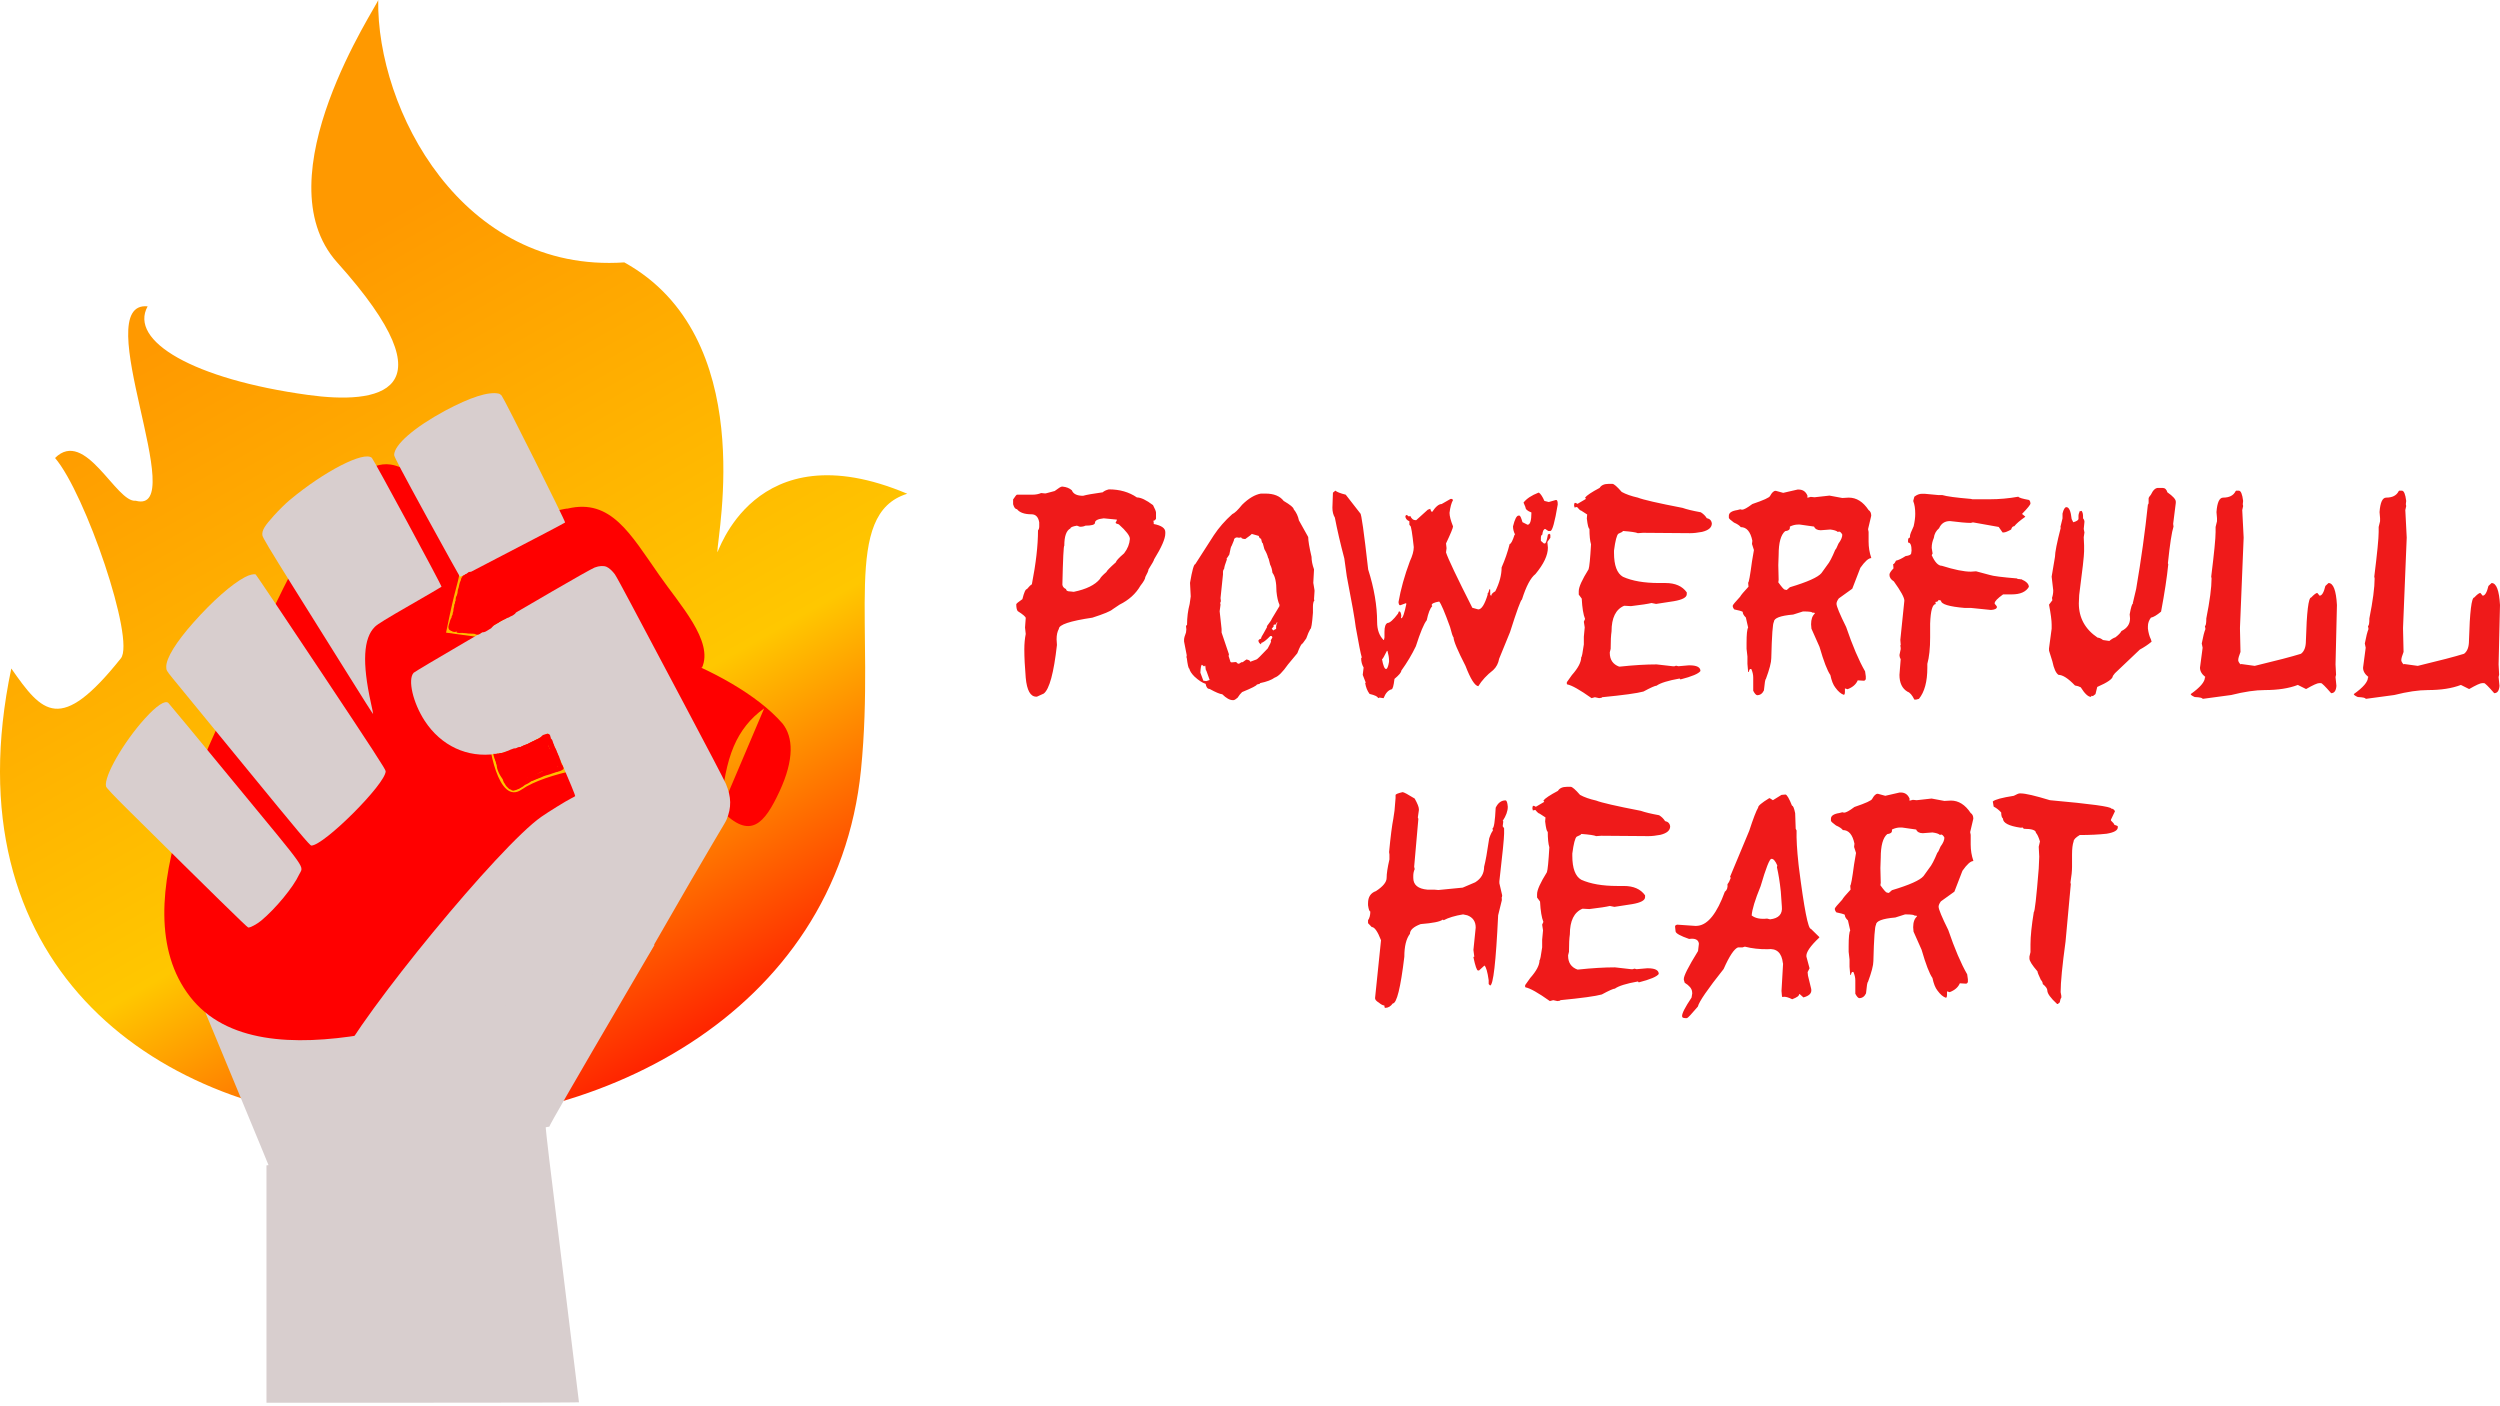 <svg width="496" height="279" viewBox="0 0 496 279" fill="none" xmlns="http://www.w3.org/2000/svg">
<path d="M142.323 109.515C142.323 105.857 150.535 66.807 123.863 52.06C91.604 54.246 74.703 21.641 75.037 0C75.005 0.885 51.752 35.132 66.887 52.058C90.413 78.248 74.76 80.224 61.172 78.364C38.356 75.243 25.492 67.629 29.292 60.778C17.358 59.621 37.921 102.339 26.921 99.346C23.069 99.808 16.921 84.879 10.921 90.865C16.921 97.85 26.877 126.987 23.978 130.618C11.932 145.713 8.409 141.455 2.241 132.628C-22.198 249.146 161.06 249.894 170.822 152.726C173.732 123.587 166.958 101.979 180 97.959C149.413 85.047 142.323 110.437 142.323 109.515Z" fill="url(#paint0_linear_57_3)"/>
<path fill-rule="evenodd" clip-rule="evenodd" d="M52.868 231.214L108.254 223.298C108.229 223.543 108.543 226.519 108.957 229.894C109.722 236.062 110.864 245.466 112.734 260.762C113.287 265.303 114.002 271.072 114.303 273.588C114.617 276.104 114.868 278.19 114.868 278.221C114.868 278.267 100.912 278.298 83.868 278.298H52.868V254.763V231.214Z" fill="#D8CECE"/>
<path fill-rule="evenodd" clip-rule="evenodd" d="M53.33 231.298L108.98 223.535C109.005 223.234 114.036 214.523 124.074 197.357C126.234 193.665 128.156 190.38 129.868 187.454L86.358 186.623C84.345 190.666 73.93 185.643 72.421 190.358C72.124 191.29 75.109 188.625 71.413 184.208C71.388 184.163 70.921 184.418 70.379 184.749C69.85 185.08 65.953 187.472 61.728 190.06L54.049 194.769L52.901 193.325C52.27 192.527 47.668 186.825 42.674 180.672L34.27 170.298L34.009 171.546C33.958 174.194 33.733 179.604 33.986 181.635C34.225 183.621 34.679 185.682 35.234 187.337C35.638 188.571 38.059 194.453 46.709 215.26C48.841 220.39 51.199 226.092 51.955 227.943L53.33 231.298Z" fill="#D8CECE"/>
<path d="M151.608 140.547C148.913 142.45 146.9 144.968 145.571 148.101C144.239 151.233 143.401 155.428 143.056 160.683L151.608 140.547ZM154.661 156.998C151.699 163.371 148.884 166.812 143.056 160.685C137.227 154.556 130.593 152.796 125.464 151.957C120.334 151.118 108.144 153.392 103.5 156.641C98.856 159.889 96.781 147.842 96.786 143.904C96.79 139.966 98.57 133.873 104.854 133.811C111.137 133.749 111.179 132.008 114.599 127.731C118.018 123.454 145.251 132.04 155.254 143.549C157.381 146.229 157.623 150.626 154.661 156.998ZM88.496 125.518C90.64 115.076 90.365 118.024 91.506 112.206C98.18 103.518 112.679 100.714 112.619 100.902C121.209 98.856 125.076 105.94 130.758 114.05C134.822 119.923 141.634 127.189 139.28 132.457L88.496 125.518ZM91.506 112.206C92.712 102.499 83.199 93.037 77.53 92.17C69.028 90.87 59.892 108.38 51.32 126.97C42.748 145.56 23.414 179.368 37.718 197.763C52.02 216.158 91.414 199.996 107.368 195.984C123.323 191.971 128.383 175.903 134.821 154.71L91.506 112.206Z" fill="#FF0000"/>
<path fill-rule="evenodd" clip-rule="evenodd" d="M66.868 211.298L128.696 189.274C142.694 164.858 143.785 163.49 144.151 162.613C145.145 160.223 145.108 158.136 144.027 155.535C143.778 154.915 140.039 147.761 135.728 139.655C131.43 131.548 126.66 122.564 125.132 119.691C123.616 116.817 122.2 114.231 121.989 113.944C121.517 113.293 120.846 112.673 120.349 112.462L120.349 112.461C119.753 112.204 118.883 112.25 117.976 112.598C117.504 112.779 113.765 114.881 109.665 117.271C105.566 119.661 97.739 124.213 92.273 127.404C86.807 130.58 82.211 133.333 82.062 133.484C80.857 134.815 81.925 139.428 84.26 143.012C87.503 147.973 92.721 150.408 98.361 149.576C101.168 149.168 103.702 148.245 106.932 146.43C107.814 145.931 108.622 145.523 108.721 145.508C108.932 145.477 114.262 157.803 114.113 157.955C114.051 158.015 113.703 158.212 113.33 158.393C112.249 158.938 108.833 161.055 107.379 162.068C99.083 167.887 71.978 200.826 66.868 211.298Z" fill="#D8CECE"/>
<path d="M98.946 78.091C99.112 78.121 99.373 78.303 99.525 78.485C100.021 79.062 112.254 103.513 112.116 103.665C112.02 103.771 106.992 106.412 93.629 113.348C91.92 114.228 91.314 114.486 91.204 114.349C91.121 114.258 88.159 108.916 84.619 102.466C79.838 93.723 78.199 90.627 78.199 90.278C78.199 88.244 82.194 84.784 88.325 81.475C93.284 78.819 96.921 77.65 98.946 78.091H98.946Z" fill="#D8CECE"/>
<path d="M73.777 90.84C74.162 91.204 87.718 116.277 87.594 116.414C87.539 116.474 84.701 118.129 81.299 120.087C76.697 122.728 74.92 123.82 74.383 124.352C72.082 126.613 71.834 131.47 73.584 139.438C73.859 140.637 74.052 141.654 74.025 141.669C73.997 141.699 71.876 138.36 69.313 134.247C66.737 130.149 61.819 122.272 58.375 116.763C53.429 108.855 52.093 106.624 52.051 106.184C51.955 105.228 52.478 104.348 54.366 102.268C55.316 101.221 56.708 99.84 57.466 99.218C64.326 93.496 72.234 89.428 73.777 90.84Z" fill="#D8CECE"/>
<path d="M50.728 113.973C50.824 114.018 56.665 122.73 63.705 133.309C73.941 148.683 76.517 152.66 76.517 153.009C76.517 155.529 64.297 167.731 61.776 167.762C61.473 167.762 59.255 165.105 48.482 151.947C41.36 143.25 34.954 135.434 34.251 134.569C33.025 133.051 32.984 132.975 32.984 132.277C32.984 130.562 34.898 127.435 38.356 123.534C42.159 119.239 45.975 115.885 48.62 114.489C49.46 114.049 50.397 113.821 50.727 113.973H50.728Z" fill="#D8CECE"/>
<path d="M33.394 139.454C33.531 139.56 39.524 146.815 46.729 155.572C61.497 173.497 60.202 171.66 59.348 173.512C58.205 176.001 54.706 180.251 51.826 182.649C50.945 183.377 49.608 184.09 49.236 184.015C49.016 183.969 42.362 177.458 25.224 160.489C22.469 157.758 21.091 156.285 21.036 156.027C20.581 154.069 24.494 147.255 28.765 142.535C31.065 140 32.746 138.877 33.394 139.454V139.454Z" fill="#D8CECE"/>
<path d="M102.737 153.003C103.1 152.862 103.498 152.76 103.836 152.561C104.035 152.444 104.003 152.261 104.248 152.179" stroke="#FF0000" stroke-linecap="round"/>
<path d="M100.561 153.539C100.565 153.748 100.726 153.864 100.813 154.043C100.85 154.118 100.815 154.262 100.869 154.326C100.916 154.383 100.853 154.527 100.88 154.595C100.938 154.741 101.037 154.857 101.104 154.997C101.17 155.135 101.287 155.225 101.342 155.367C101.357 155.404 101.46 155.631 101.491 155.635C101.507 155.637 101.555 155.762 101.578 155.785C101.613 155.82 101.661 155.909 101.696 155.931C101.789 155.989 101.891 156.098 102.003 156.123C102.104 156.145 102.219 156.212 102.296 156.098C102.362 155.999 102.496 155.938 102.594 155.884C102.645 155.856 102.682 155.819 102.729 155.793C102.758 155.776 102.889 155.696 102.862 155.682" stroke="#FF0000" stroke-linecap="round"/>
<path d="M102.531 156.108C102.656 156.088 102.732 156.054 102.823 155.982C102.833 155.973 102.87 155.925 102.878 155.912C102.888 155.894 102.946 155.866 102.965 155.847C103.008 155.804 103.062 155.765 103.098 155.717C103.119 155.691 103.148 155.702 103.176 155.689C103.212 155.674 103.234 155.637 103.256 155.607C103.313 155.527 103.446 155.43 103.54 155.399" stroke="#FF0000" stroke-linecap="round"/>
<path d="M103.35 155.446C103.571 155.298 103.836 155.204 104.04 155.036C104.082 155.002 104.112 154.957 104.151 154.922C104.177 154.899 104.212 154.915 104.241 154.886C104.299 154.828 104.341 154.871 104.406 154.844C104.474 154.815 104.555 154.786 104.626 154.768C104.689 154.753 104.771 154.699 104.832 154.67C104.897 154.639 104.982 154.595 105.052 154.579C105.13 154.562 105.231 154.518 105.305 154.485C105.404 154.439 105.509 154.419 105.611 154.382C105.862 154.292 106.105 154.18 106.352 154.083C106.477 154.034 106.62 153.966 106.751 153.937C106.873 153.909 106.978 153.837 107.1 153.807C107.15 153.794 107.197 153.761 107.242 153.736C107.288 153.71 107.343 153.708 107.388 153.681C107.479 153.626 107.599 153.559 107.7 153.531C107.889 153.479 108.067 153.408 108.251 153.342C108.333 153.313 108.42 153.305 108.503 153.279C108.603 153.248 108.701 153.214 108.803 153.189C108.986 153.143 109.183 153.081 109.354 153C109.477 152.942 109.622 152.937 109.748 152.877C109.803 152.851 109.901 152.814 109.961 152.814C109.995 152.814 110.112 152.785 110.139 152.763C110.182 152.729 110.246 152.753 110.292 152.728C110.349 152.696 110.414 152.687 110.473 152.66C110.514 152.642 110.564 152.634 110.607 152.624C110.66 152.613 110.714 152.565 110.773 152.562C110.804 152.56 110.926 152.548 110.946 152.523C110.954 152.513 111.055 152.469 111.072 152.468C111.143 152.46 111.309 152.31 111.245 152.341" stroke="#FF0000" stroke-linecap="square"/>
<path d="M111.23 152.215C111.203 152.094 111.135 152.05 111.084 151.948C111.069 151.917 111.049 151.892 111.028 151.865C111.013 151.846 111.014 151.785 111 151.758C110.931 151.62 110.821 151.442 110.804 151.286C110.796 151.204 110.74 151.093 110.706 151.018C110.687 150.976 110.689 150.936 110.675 150.895C110.658 150.846 110.624 150.811 110.614 150.759C110.599 150.675 110.551 150.559 110.513 150.482C110.482 150.421 110.488 150.354 110.465 150.293C110.439 150.228 110.386 150.169 110.366 150.104C110.344 150.029 110.311 149.963 110.272 149.895C110.231 149.824 110.221 149.742 110.19 149.666C110.137 149.537 110.058 149.415 109.992 149.292C109.886 149.095 109.77 148.917 109.67 148.717C109.565 148.508 109.427 148.295 109.385 148.062C109.368 147.967 109.339 147.859 109.284 147.779C109.231 147.704 109.157 147.629 109.118 147.551" stroke="#FF0000" stroke-linecap="square"/>
<path d="M94.229 114.047C93.96 114.15 93.67 114.211 93.421 114.321C93.27 114.388 92.942 114.358 92.855 114.532" stroke="#FF0000" stroke-linecap="square"/>
<path d="M101.754 118.682C101.487 118.817 101.227 118.966 100.951 119.08C100.616 119.217 100.271 119.33 99.932 119.454C99.376 119.658 98.849 119.938 98.357 120.268C97.898 120.576 97.529 120.994 97.043 121.265C96.952 121.315 96.863 121.367 96.783 121.432C96.778 121.436 96.74 121.442 96.766 121.433C96.894 121.388 97.012 121.313 97.131 121.249C97.361 121.125 97.6 121.017 97.829 120.892C98.081 120.754 98.306 120.579 98.541 120.414C99.101 120.021 99.749 119.782 100.348 119.455C100.485 119.38 100.63 119.294 100.75 119.192C100.807 119.144 100.68 119.143 100.661 119.142C100.466 119.135 100.279 119.18 100.092 119.229C99.714 119.329 99.333 119.428 98.967 119.565C98.496 119.742 98.052 119.982 97.602 120.205C97.214 120.398 96.816 120.564 96.424 120.747C96.326 120.793 96.017 120.903 95.977 121.031C95.958 121.088 96.223 120.991 96.223 120.991C96.915 120.699 97.577 120.35 98.24 120C98.58 119.821 98.923 119.649 99.259 119.463C99.361 119.407 99.666 119.271 99.55 119.271C99.404 119.271 99.236 119.383 99.109 119.438C98.697 119.616 98.286 119.796 97.883 119.994C97.29 120.287 96.708 120.605 96.125 120.917C95.632 121.18 95.131 121.445 94.664 121.752C94.663 121.752 94.376 121.934 94.526 121.909C94.765 121.87 95.016 121.732 95.235 121.638C96.379 121.148 97.48 120.556 98.578 119.971C98.968 119.763 99.367 119.547 99.702 119.254C99.737 119.223 100.009 118.998 99.846 118.946C99.664 118.889 99.376 119.016 99.207 119.061C98.725 119.189 98.253 119.337 97.782 119.505C96.843 119.84 95.878 120.155 94.975 120.581C94.864 120.633 94.532 120.797 94.646 120.749C94.84 120.668 95.023 120.557 95.216 120.472C96.07 120.096 96.918 119.709 97.775 119.343C97.902 119.289 98.268 119.13 98.13 119.13C98.071 119.13 97.977 119.191 97.929 119.213C97.747 119.295 97.564 119.374 97.381 119.453C96.288 119.927 95.173 120.387 94.16 121.021C93.95 121.153 93.661 121.312 93.524 121.531C93.475 121.61 93.504 121.657 93.59 121.63C93.753 121.578 93.914 121.471 94.062 121.388C94.448 121.17 94.828 120.94 95.208 120.712C95.649 120.448 96.099 120.193 96.531 119.913C96.64 119.842 96.771 119.75 96.876 119.67C96.927 119.631 97.064 119.547 97.085 119.473C97.109 119.383 96.795 119.556 96.79 119.559C96.442 119.742 96.087 119.909 95.74 120.095C95.222 120.373 94.72 120.677 94.219 120.984C93.827 121.225 93.424 121.454 93.065 121.745C92.931 121.853 92.703 122.002 92.638 122.174C92.608 122.254 92.694 122.252 92.744 122.235C92.934 122.17 93.017 121.997 93.137 121.854" stroke="#FF0000"/>
<path d="M101.125 121.5C101.075 121.511 101.038 121.536 100.996 121.564C100.984 121.573 100.97 121.577 100.959 121.586C100.951 121.592 100.945 121.599 100.938 121.605C100.926 121.615 100.909 121.622 100.895 121.626C100.881 121.63 100.868 121.642 100.855 121.649C100.833 121.66 100.815 121.678 100.793 121.689C100.757 121.707 100.718 121.72 100.684 121.742C100.632 121.778 100.579 121.81 100.525 121.844C100.445 121.894 100.357 121.93 100.276 121.98C100.234 122.005 100.195 122.014 100.148 122.027C100.088 122.045 100.035 122.03 99.987 121.99C99.939 121.951 99.891 121.899 99.868 121.84C99.844 121.778 99.86 121.705 99.875 121.642C99.9 121.545 99.941 121.462 100.008 121.387C100.104 121.281 100.242 121.225 100.367 121.161C100.401 121.143 100.437 121.131 100.475 121.124C100.486 121.122 100.496 121.118 100.507 121.113C100.552 121.087 100.612 121.036 100.558 120.988C100.493 120.931 100.4 120.904 100.318 120.885C100.194 120.856 100.07 120.839 99.942 120.837C99.74 120.833 99.534 120.894 99.351 120.978C99.282 121.01 99.211 121.041 99.144 121.076C99.087 121.106 99.033 121.148 98.972 121.167C98.939 121.177 98.902 121.181 98.867 121.184C98.836 121.186 98.808 121.198 98.777 121.202C98.748 121.206 98.774 121.16 98.78 121.15C98.816 121.088 98.861 121.029 98.907 120.974C98.965 120.905 99.021 120.837 99.102 120.794C99.186 120.75 99.277 120.737 99.367 120.714C99.441 120.696 99.509 120.666 99.581 120.641C99.64 120.621 99.695 120.6 99.75 120.572C99.79 120.552 99.835 120.53 99.879 120.522C99.882 120.522 99.951 120.512 99.946 120.508C99.938 120.501 99.918 120.504 99.909 120.503C99.867 120.5 99.826 120.5 99.784 120.505C99.722 120.512 99.662 120.528 99.602 120.544C99.505 120.568 99.409 120.595 99.319 120.636C99.186 120.697 99.052 120.785 98.997 120.927C98.974 120.988 98.972 121.052 98.966 121.117C98.958 121.215 98.938 121.312 98.909 121.406C98.871 121.529 98.805 121.637 98.687 121.695C98.582 121.746 98.467 121.762 98.355 121.785C98.251 121.806 98.149 121.835 98.045 121.853C98.022 121.857 97.992 121.865 97.968 121.863C97.949 121.861 98.001 121.844 98.019 121.836C98.063 121.816 98.11 121.803 98.155 121.785C98.23 121.756 98.301 121.716 98.371 121.677C98.43 121.645 98.489 121.614 98.539 121.57C98.551 121.559 98.564 121.546 98.573 121.533C98.584 121.517 98.579 121.509 98.582 121.492" stroke="#FF0000"/>
<path d="M99.328 121.621C99.258 121.652 99.187 121.673 99.112 121.689C98.911 121.735 98.71 121.777 98.509 121.822C98.224 121.886 97.935 121.936 97.651 122.006C97.456 122.054 97.255 122.107 97.068 122.186C96.806 122.296 97.599 121.978 97.858 121.862C98.094 121.755 98.33 121.646 98.553 121.514C98.627 121.47 98.701 121.424 98.767 121.369C98.784 121.355 98.831 121.323 98.825 121.294C98.816 121.245 98.659 121.302 98.638 121.309C98.573 121.33 98.512 121.358 98.45 121.386C98.332 121.44 98.215 121.493 98.094 121.541C97.988 121.584 97.88 121.624 97.77 121.657C97.643 121.696 97.512 121.723 97.382 121.752C97.305 121.77 97.223 121.784 97.151 121.819C97.147 121.821 97.1 121.844 97.132 121.847C97.162 121.849 97.195 121.844 97.223 121.84C97.316 121.829 97.409 121.813 97.501 121.796C97.606 121.777 97.709 121.753 97.812 121.73C97.845 121.723 97.877 121.716 97.91 121.709C97.92 121.707 97.947 121.697 97.94 121.703C97.924 121.716 97.875 121.725 97.858 121.73C97.739 121.765 97.618 121.794 97.496 121.82C97.319 121.858 97.14 121.887 96.963 121.927C96.798 121.964 96.636 122.011 96.475 122.065C96.4 122.091 96.325 122.118 96.251 122.149C96.224 122.16 96.194 122.172 96.167 122.185C96.159 122.188 96.135 122.19 96.142 122.197C96.143 122.198 96.146 122.196 96.148 122.195C96.175 122.184 96.158 122.19 96.193 122.177C96.267 122.15 96.343 122.125 96.418 122.098C96.609 122.029 96.802 121.951 96.975 121.843C97.031 121.809 97.11 121.763 97.134 121.696C97.151 121.651 97.103 121.64 97.069 121.634C97.009 121.624 96.947 121.626 96.887 121.631C96.747 121.643 96.608 121.668 96.471 121.697C96.198 121.755 95.918 121.84 95.673 121.977C95.622 122.005 95.572 122.036 95.526 122.072C95.509 122.086 95.464 122.116 95.472 122.146C95.48 122.177 95.534 122.18 95.558 122.182C95.644 122.19 95.732 122.18 95.818 122.171C96.042 122.147 96.268 122.112 96.494 122.11C96.549 122.109 96.61 122.109 96.663 122.128C96.711 122.146 96.705 122.175 96.677 122.211C96.638 122.261 96.588 122.304 96.537 122.342C96.434 122.418 96.322 122.483 96.209 122.542C96.103 122.597 95.995 122.645 95.886 122.692C95.866 122.701 95.822 122.719 95.799 122.728C95.79 122.732 95.772 122.746 95.773 122.737C95.773 122.734 95.778 122.734 95.78 122.732C95.795 122.724 95.812 122.715 95.827 122.709C95.919 122.666 96.014 122.631 96.11 122.597C96.432 122.484 96.763 122.394 97.098 122.326C97.197 122.306 97.296 122.288 97.396 122.276C97.418 122.274 97.468 122.27 97.494 122.27C97.502 122.271 97.519 122.27 97.517 122.278C97.514 122.29 97.499 122.295 97.488 122.301C97.466 122.315 97.431 122.332 97.408 122.342C97.345 122.373 97.28 122.399 97.215 122.426" stroke="#FF0000"/>
<path d="M98.037 120.052C97.972 119.962 97.857 120.002 97.761 120.019C97.245 120.111 96.734 120.223 96.214 120.294C95.57 120.382 94.914 120.471 94.263 120.483C94.223 120.484 94.036 120.504 93.996 120.457C93.956 120.409 94.231 120.237 94.24 120.231C94.805 119.849 95.459 119.578 96.081 119.305C96.752 119.011 97.445 118.756 98.09 118.406C98.196 118.348 98.312 118.288 98.403 118.208C98.475 118.146 98.39 118.163 98.35 118.176C97.936 118.308 97.545 118.526 97.171 118.741C96.487 119.134 95.808 119.531 95.121 119.918C94.881 120.053 94.642 120.191 94.409 120.339C94.308 120.402 94.216 120.463 94.122 120.534C94.094 120.555 94.017 120.611 93.997 120.654C93.967 120.718 94.119 120.684 94.123 120.683C94.372 120.639 94.621 120.551 94.859 120.466C95.622 120.193 96.358 119.826 97.069 119.439C97.351 119.285 97.634 119.131 97.906 118.96C98.136 118.816 98.382 118.657 98.561 118.449C98.58 118.427 98.671 118.325 98.61 118.29C98.508 118.232 98.275 118.309 98.178 118.329C97.423 118.485 96.688 118.74 95.953 118.967C95.183 119.205 94.413 119.44 93.656 119.717C93.543 119.758 93.429 119.803 93.314 119.841C93.29 119.849 93.358 119.814 93.382 119.803C93.822 119.594 94.283 119.429 94.728 119.23C95.422 118.918 96.119 118.586 96.767 118.185C96.941 118.077 97.116 117.965 97.277 117.839C97.303 117.818 97.385 117.752 97.407 117.714C97.426 117.683 97.397 117.68 97.377 117.683C97.258 117.699 97.127 117.757 97.015 117.796C96.65 117.921 96.292 118.063 95.939 118.221C95.166 118.567 94.371 118.956 93.704 119.486C93.508 119.641 93.325 119.814 93.165 120.006C93.094 120.091 92.941 120.254 92.972 120.384C93.013 120.562 93.401 120.272 93.454 120.242C94.04 119.907 94.631 119.583 95.219 119.252C95.835 118.906 96.464 118.57 97.045 118.166C97.116 118.116 97.224 118.054 97.278 117.98C97.311 117.934 97.164 117.992 97.11 118.011C96.573 118.196 96.051 118.428 95.525 118.64C94.716 118.967 93.914 119.307 93.12 119.67C92.92 119.762 92.719 119.855 92.515 119.937C92.514 119.937 92.391 119.986 92.366 119.988C92.351 119.99 92.377 119.959 92.388 119.949C92.683 119.664 93.042 119.427 93.381 119.2C93.794 118.922 94.223 118.667 94.646 118.403" stroke="#FF0000"/>
<path d="M93.1 118.668C93.229 118.531 93.335 118.375 93.464 118.238C93.78 117.9 94.152 117.648 94.548 117.414C95.089 117.095 95.644 116.805 96.212 116.536C96.734 116.288 97.252 116.04 97.741 115.728C97.844 115.663 98.147 115.475 98.028 115.503C97.975 115.516 97.919 115.566 97.878 115.598C97.713 115.726 97.557 115.867 97.402 116.007C96.996 116.373 96.592 116.74 96.165 117.082C95.737 117.424 95.288 117.745 94.938 118.171C94.873 118.25 94.806 118.334 94.759 118.426C94.749 118.445 94.727 118.494 94.748 118.489C94.775 118.483 94.808 118.431 94.821 118.413C94.9 118.314 94.975 118.217 95.066 118.129C95.359 117.847 95.695 117.603 96.036 117.385C96.409 117.148 96.813 116.932 97.24 116.811C97.262 116.805 97.377 116.762 97.408 116.79C97.435 116.814 97.355 116.889 97.35 116.893C97.037 117.215 96.616 117.44 96.248 117.689C95.775 118.009 95.322 118.354 94.873 118.705C94.746 118.805 94.618 118.904 94.498 119.011C94.382 119.115 94.535 119.021 94.561 119.007C94.932 118.812 95.303 118.62 95.672 118.422C96.273 118.101 96.889 117.789 97.45 117.401C97.524 117.349 98.077 117.009 97.861 116.852C97.765 116.783 97.592 116.802 97.486 116.807C97.097 116.827 96.709 116.889 96.325 116.955C95.599 117.08 94.885 117.257 94.176 117.46C94.12 117.476 93.1 117.775 93.097 117.742C93.092 117.706 93.241 117.625 93.25 117.619C93.383 117.533 93.519 117.451 93.653 117.368C94.178 117.039 94.69 116.696 95.169 116.302C95.365 116.14 95.561 115.975 95.738 115.791C95.843 115.682 95.956 115.556 96.014 115.413C96.15 115.076 95.65 115.275 95.529 115.326C95.061 115.523 94.66 115.82 94.282 116.154C93.897 116.495 93.546 116.849 93.297 117.303C93.227 117.431 93.162 117.563 93.111 117.701C93.088 117.761 93.047 117.855 93.061 117.922C93.07 117.969 93.131 117.915 93.144 117.906C93.281 117.811 93.413 117.708 93.54 117.601C93.887 117.309 94.205 116.986 94.511 116.652C94.841 116.293 95.171 115.93 95.437 115.52C95.44 115.517 95.629 115.234 95.519 115.273C95.289 115.354 95.075 115.549 94.885 115.695C94.467 116.019 94.067 116.366 93.643 116.681C93.469 116.811 93.289 116.932 93.105 117.047C92.997 117.115 92.877 117.205 92.754 117.248C92.738 117.254 92.766 117.215 92.777 117.202C92.834 117.137 92.888 117.069 92.944 117.002C93.263 116.626 93.638 116.309 93.99 115.964C94.316 115.646 94.644 115.317 94.918 114.951C94.94 114.921 95.24 114.519 95.046 114.552C94.955 114.567 94.863 114.616 94.782 114.656C94.632 114.73 94.487 114.814 94.343 114.901C93.906 115.164 93.468 115.445 93.074 115.771C92.901 115.914 92.725 116.071 92.594 116.256C92.508 116.378 92.748 116.195 92.764 116.182C92.979 116.008 93.19 115.812 93.364 115.598C93.473 115.464 93.565 115.32 93.649 115.17C93.733 115.023 93.824 114.866 93.866 114.7C93.884 114.628 93.897 114.542 93.794 114.535C93.685 114.528 93.561 114.577 93.466 114.624C93.268 114.723 93.1 114.907 92.94 115.054C92.731 115.247 92.508 115.43 92.317 115.641C92.311 115.649 92.079 115.941 92.152 115.941C92.224 115.941 92.305 115.808 92.338 115.76C92.451 115.596 92.54 115.415 92.625 115.236C92.737 115 92.888 114.729 92.846 114.455C92.84 114.417 93.003 114.349 93.037 114.311C93.106 114.235 93.112 114.141 93.155 114.055C93.17 114.026 93.192 114.032 93.221 114.032C93.261 114.032 93.254 114.037 93.273 114.066" stroke="#FF0000"/>
<path d="M93.227 114.193C93.144 114.256 93.064 114.319 92.98 114.364C92.95 114.38 92.918 114.387 92.887 114.401C92.862 114.412 92.838 114.432 92.812 114.444C92.709 114.496 92.602 114.574 92.483 114.574C92.435 114.574 92.378 114.635 92.333 114.655C92.316 114.662 92.259 114.697 92.249 114.712C92.242 114.724 92.22 114.754 92.206 114.758C92.151 114.773 92.12 114.849 92.12 114.903C92.12 114.981 92.039 115.023 92.039 115.104" stroke="#FF0000"/>
<path d="M96.732 121.633C96.422 122.123 96.067 122.645 95.585 122.983C95.307 123.178 95.018 123.36 94.734 123.547C94.545 123.672 94.324 123.844 94.092 123.876C93.974 123.892 93.853 123.858 93.745 123.922C93.68 123.96 93.626 123.973 93.548 123.961C93.414 123.94 93.332 123.923 93.195 123.963C93.151 123.976 92.894 124.061 92.864 124.017C92.629 123.665 93.055 122.997 93.305 122.789C93.687 122.472 94.194 122.274 94.644 122.075C94.704 122.048 95.147 121.792 95.081 121.92C94.665 122.721 93.766 123.487 92.912 123.751C92.853 123.769 91.987 123.918 92.066 123.744C92.224 123.401 92.681 123.149 92.973 122.946C93.427 122.629 93.887 122.323 94.332 121.994C94.541 121.839 94.873 121.642 94.559 121.996C93.806 122.843 92.934 123.492 91.893 123.952C91.799 123.994 91.383 124.213 91.414 123.977C91.448 123.716 91.552 123.485 91.632 123.237C91.653 123.171 91.88 122.374 91.726 122.389C91.434 122.418 91.157 122.705 90.947 122.881C90.907 122.915 90.343 123.407 90.353 123.411C90.414 123.435 90.804 123.065 90.85 123.029C91.168 122.784 91.51 122.543 91.773 122.236C91.974 122.001 92.098 121.729 92.256 121.466C92.312 121.374 92.49 120.976 92.587 120.937C92.619 120.924 92.57 121.006 92.552 121.036C92.449 121.211 92.315 121.364 92.196 121.527C91.874 121.964 91.563 122.422 91.266 122.877C91.104 123.125 90.921 123.395 90.829 123.679C90.767 123.873 90.802 123.691 90.832 123.603C91.125 122.733 91.662 121.951 92.071 121.134C92.285 120.705 92.468 120.274 92.607 119.816C92.678 119.585 92.614 119.641 92.501 119.797C91.893 120.637 91.434 121.466 91.072 122.438C90.957 122.747 90.99 122.315 90.998 122.216C91.035 121.767 91.224 121.333 91.407 120.928C91.671 120.345 92.629 118.682 92.274 119.215C92.078 119.509 91.919 119.848 91.738 120.153C91.426 120.681 91.146 121.239 90.931 121.813C90.883 121.941 90.573 122.615 90.716 122.743C90.742 122.765 91.23 122.084 91.266 122.038C91.636 121.557 91.999 121.086 92.418 120.646C92.611 120.443 92.812 120.249 93.01 120.051C93.121 119.94 93.308 119.66 93.472 119.617C93.504 119.608 93.224 120.519 93.206 120.565C92.938 121.244 92.603 121.918 92.219 122.539C92.06 122.796 91.885 123.041 91.706 123.284C91.576 123.46 91.388 123.656 91.34 123.878C91.306 124.038 91.714 123.437 91.757 123.372C92.087 122.87 92.387 122.349 92.725 121.853C93.01 121.434 93.484 120.985 93.625 120.486C93.801 119.86 93.174 120.57 93.079 120.717C92.877 121.031 92.771 121.367 92.614 121.7C92.498 121.948 92.532 121.517 92.538 121.457C92.558 121.268 92.619 121.105 92.688 120.928C92.939 120.288 93.21 119.651 93.389 118.986C93.506 118.549 93.528 118.065 93.528 117.615C93.528 117.514 93.53 117.098 93.398 117.383C93.248 117.709 93.123 118.046 92.987 118.378C92.796 118.838 91.98 120.093 92.263 119.684C92.646 119.13 92.945 118.391 93.044 117.728C93.048 117.706 93.094 117.219 92.977 117.383C92.784 117.655 92.661 118.054 92.526 118.357C92.268 118.938 92.021 119.498 91.673 120.033C91.518 120.271 91.138 121.035 91.248 120.773C91.55 120.048 91.861 119.324 92.154 118.595C92.282 118.276 92.404 117.978 92.404 117.631C92.404 117.522 92.456 117.575 92.418 117.665C92.085 118.46 91.489 119.192 91.34 120.056C91.279 120.411 91.447 119.804 91.474 119.737C91.636 119.343 91.837 118.976 91.978 118.572C92.107 118.204 92.23 117.831 92.344 117.457C92.383 117.328 92.445 116.929 92.445 117.064C92.445 117.299 92.296 117.489 92.205 117.698C92.047 118.061 91.885 118.462 91.807 118.852C91.741 119.182 91.782 118.949 91.831 118.784C91.921 118.473 92.051 118.176 92.152 117.869C92.256 117.552 92.336 117.233 92.404 116.907C92.433 116.769 92.46 116.646 92.547 116.535C92.796 116.216 92.314 117.313 92.138 117.677C92.108 117.74 91.801 118.49 91.823 118.086C91.853 117.547 92.043 117.102 92.214 116.602C92.254 116.486 92.329 116.258 92.425 116.181C92.659 115.993 92.546 115.181 92.371 115.007C92.113 114.748 92.385 115.32 92.401 115.409C92.434 115.589 92.475 115.828 92.383 115.994C92.303 116.138 92.294 116.323 92.228 116.472C92.152 116.644 92.085 116.919 92.071 117.106C92.061 117.238 91.966 117.39 91.914 117.513C91.876 117.603 91.91 117.709 91.872 117.804C91.843 117.876 91.89 117.968 91.84 118.033C91.794 118.092 91.772 118.139 91.747 118.211C91.714 118.306 91.69 118.386 91.645 118.47C91.515 118.716 91.492 118.974 91.444 119.238C91.433 119.301 91.335 119.459 91.301 119.534C91.241 119.666 91.191 119.824 91.155 119.966C91.098 120.195 91.033 120.462 90.938 120.676C90.826 120.927 90.816 121.22 90.707 121.466C90.53 121.864 90.483 122.294 90.302 122.692C90.118 123.096 90.123 123.524 90.029 123.943C89.977 124.178 89.695 124.879 90.156 124.879C90.344 124.879 90.525 124.796 90.718 124.796C90.919 124.796 91.109 124.837 91.301 124.837C91.487 124.837 91.677 124.827 91.863 124.837C92.033 124.847 92.193 124.994 92.362 125.004C92.506 125.012 92.674 125.162 92.82 125.17C93.019 125.182 93.212 125.191 93.403 125.212C93.718 125.247 94.251 125.175 94.505 125.378C94.754 125.577 95.283 125.193 95.317 124.921C95.33 124.818 95.695 124.588 95.796 124.588C95.833 124.588 96.001 124.47 96.027 124.44C96.11 124.342 96.234 124.332 96.337 124.276C96.504 124.183 96.752 124.15 96.901 124.026C97.056 123.896 97.347 123.743 97.541 123.672C97.743 123.599 97.93 123.491 98.073 123.348C98.245 123.176 98.511 123.163 98.688 123.006C98.742 122.958 98.913 122.943 98.938 122.9C98.97 122.843 99.068 122.776 99.127 122.759C99.345 122.697 99.511 122.516 99.749 122.463C99.904 122.428 100.191 122.322 100.311 122.216C100.454 122.088 100.739 122.103 100.894 121.966C101.086 121.795 101.412 121.759 101.61 121.582C101.816 121.4 102.08 121.163 102.35 121.217" stroke="#FF0000"/>
<path d="M94.132 124.798C94.221 124.733 94.313 124.678 94.408 124.621C94.651 124.477 94.877 124.309 95.103 124.139C95.421 123.9 95.738 123.671 96.091 123.484C96.424 123.306 96.77 123.157 97.116 123.007C97.384 122.891 97.649 122.77 97.911 122.641C98.094 122.551 98.277 122.454 98.469 122.384C98.556 122.352 98.445 122.431 98.427 122.445C98.278 122.557 98.113 122.66 97.949 122.748C97.696 122.883 97.426 122.983 97.162 123.092C96.789 123.244 96.424 123.414 96.061 123.588C95.915 123.658 95.768 123.728 95.62 123.795C95.551 123.826 95.467 123.877 95.391 123.892C95.361 123.898 95.43 123.845 95.455 123.827C95.542 123.765 95.635 123.71 95.726 123.655C96.512 123.186 97.337 122.785 98.187 122.446C98.629 122.27 99.076 122.102 99.507 121.898C99.603 121.853 99.882 121.695 99.784 121.738C99.706 121.772 99.633 121.824 99.56 121.869C99.355 121.998 99.145 122.12 98.933 122.237C98.669 122.384 98.406 122.534 98.135 122.671C97.923 122.778 97.706 122.863 97.484 122.948C97.132 123.084 96.78 123.225 96.439 123.387C96.132 123.533 95.817 123.662 95.505 123.796C95.217 123.92 94.934 124.055 94.639 124.16C94.507 124.207 94.37 124.269 94.23 124.289C94.15 124.301 94.068 124.295 93.988 124.302C93.882 124.312 93.776 124.355 93.685 124.41C93.605 124.458 93.532 124.527 93.467 124.593C93.431 124.628 93.403 124.675 93.366 124.708C93.338 124.732 93.32 124.734 93.278 124.721C93.224 124.706 93.174 124.676 93.121 124.658C93.03 124.627 92.938 124.604 92.844 124.586C92.771 124.571 92.702 124.543 92.631 124.53C92.564 124.518 92.487 124.528 92.419 124.528C92.344 124.528 92.276 124.498 92.203 124.498C92.163 124.498 92.119 124.471 92.081 124.46C91.948 124.419 91.797 124.404 91.661 124.377C91.516 124.349 91.365 124.332 91.218 124.327C91.172 124.326 91.123 124.337 91.075 124.337C90.939 124.337 90.803 124.291 90.685 124.228C90.657 124.213 90.626 124.2 90.604 124.177C90.593 124.165 90.581 124.148 90.564 124.147C90.495 124.143 90.514 123.978 90.514 123.936C90.514 123.82 90.467 123.71 90.423 123.605C90.375 123.487 90.38 123.375 90.401 123.252C90.427 123.101 90.343 122.943 90.343 122.789C90.343 122.692 90.379 122.599 90.361 122.501C90.344 122.404 90.303 122.306 90.303 122.208C90.303 122.137 90.28 122.075 90.283 122.004C90.285 121.956 90.303 121.911 90.303 121.861C90.303 121.765 90.33 121.651 90.371 121.561C90.401 121.494 90.423 121.408 90.423 121.335C90.423 121.283 90.442 121.238 90.451 121.188C90.462 121.132 90.446 121.073 90.456 121.017C90.464 120.967 90.466 120.918 90.479 120.869C90.491 120.819 90.506 120.763 90.514 120.713C90.53 120.609 90.573 120.51 90.594 120.407C90.613 120.31 90.634 120.197 90.674 120.107C90.722 120.001 90.754 119.891 90.799 119.782C90.83 119.705 90.843 119.625 90.867 119.546C90.895 119.453 90.924 119.363 90.932 119.265C90.94 119.184 90.938 119.114 90.965 119.035C90.978 118.995 90.985 118.966 90.985 118.924" stroke="#FF0000"/>
<path d="M90.824 119.626C90.88 119.571 90.993 119.494 91.023 119.418C91.042 119.366 91.064 119.319 91.08 119.266C91.093 119.223 91.123 119.172 91.125 119.127C91.126 119.1 91.131 119.087 91.145 119.063C91.166 119.027 91.153 118.98 91.171 118.945C91.204 118.879 91.205 118.802 91.205 118.729C91.205 118.62 91.205 118.51 91.205 118.401C91.205 118.222 91.237 118.032 91.296 117.862C91.333 117.754 91.373 117.646 91.388 117.531C91.397 117.464 91.407 117.399 91.426 117.333C91.445 117.267 91.45 117.189 91.477 117.126C91.529 116.999 91.54 116.864 91.594 116.737C91.653 116.598 91.694 116.446 91.721 116.299C91.745 116.169 91.782 116.043 91.807 115.912C91.819 115.852 91.85 115.8 91.857 115.737C91.864 115.672 91.886 115.608 91.907 115.547C91.949 115.419 91.946 115.28 91.983 115.152C91.997 115.103 92.048 114.931 92.097 114.915" stroke="#FF0000"/>
<path d="M93.511 113.863C93.441 113.892 93.359 113.909 93.296 113.952C93.264 113.975 93.256 113.976 93.22 113.985C93.179 113.996 93.149 114.028 93.11 114.042C93.073 114.057 93.086 114.076 93.079 114.108C93.068 114.158 92.997 114.187 92.954 114.194C92.928 114.198 92.881 114.223 92.857 114.236C92.795 114.27 92.722 114.281 92.663 114.321C92.634 114.341 92.598 114.362 92.563 114.364C92.525 114.367 92.494 114.381 92.476 114.414C92.463 114.437 92.438 114.431 92.423 114.454C92.406 114.481 92.396 114.502 92.364 114.514C92.345 114.521 92.338 114.552 92.318 114.554C92.295 114.557 92.26 114.579 92.238 114.589C92.211 114.601 92.142 114.609 92.137 114.644C92.134 114.674 92.083 114.705 92.07 114.735C92.03 114.823 92.012 114.92 91.983 115.015C91.96 115.091 91.925 115.161 91.907 115.238C91.889 115.316 91.866 115.402 91.826 115.471C91.78 115.552 91.731 115.632 91.706 115.723C91.695 115.766 91.687 115.813 91.674 115.855C91.635 115.982 91.614 116.115 91.571 116.243C91.532 116.359 91.522 116.491 91.504 116.611C91.486 116.724 91.431 116.83 91.401 116.94C91.385 116.997 91.352 117.051 91.345 117.111C91.337 117.178 91.317 117.247 91.303 117.313C91.276 117.441 91.275 117.562 91.275 117.694C91.275 117.786 91.291 117.892 91.27 117.982C91.243 118.105 91.305 118.308 91.165 118.385C91.134 118.403 91.145 118.372 91.145 118.343C91.145 118.313 91.144 118.283 91.145 118.253C91.148 118.205 91.166 118.163 91.176 118.118C91.183 118.083 91.215 118.054 91.215 118.018C91.215 118.003 91.208 118.05 91.203 118.065C91.189 118.11 91.163 118.151 91.145 118.195C91.114 118.27 91.1 118.34 91.053 118.408C91.018 118.458 90.965 118.528 90.955 118.589C90.94 118.687 90.894 118.791 90.894 118.892C90.894 118.974 90.925 119.048 90.925 119.129C90.925 119.16 90.912 119.259 90.955 119.195" stroke="#FF0000"/>
<path d="M91.376 118.524C91.298 118.629 91.218 118.731 91.165 118.849C91.145 118.895 91.105 118.936 91.07 118.97C90.979 119.062 91.008 119.229 90.929 119.33C90.921 119.341 90.908 119.343 90.9 119.352C90.883 119.368 90.883 119.396 90.874 119.416C90.859 119.451 90.825 119.47 90.812 119.504C90.792 119.557 90.768 119.602 90.746 119.656C90.734 119.687 90.75 119.724 90.736 119.756C90.723 119.788 90.73 119.84 90.722 119.875C90.707 119.942 90.686 120.011 90.664 120.077C90.653 120.111 90.614 120.144 90.614 120.177" stroke="#FF0000"/>
<path d="M90.584 122.122C90.489 122.155 90.435 122.224 90.353 122.276C90.312 122.303 90.245 122.321 90.198 122.332C90.154 122.342 90.127 122.403 90.095 122.435C90.075 122.455 90.077 122.52 90.083 122.548C90.101 122.626 90.059 122.672 90.028 122.743C89.951 122.919 89.823 123.061 89.78 123.252C89.748 123.392 89.719 123.532 89.667 123.666C89.64 123.735 89.63 123.818 89.599 123.886C89.582 123.925 89.561 123.966 89.547 124.006C89.533 124.053 89.535 124.102 89.516 124.147C89.486 124.222 89.464 124.309 89.461 124.39C89.46 124.424 89.46 124.457 89.469 124.49C89.473 124.505 89.467 124.523 89.473 124.538C89.479 124.549 89.49 124.554 89.491 124.568C89.496 124.607 89.546 124.65 89.581 124.658C89.642 124.671 89.712 124.708 89.767 124.733C89.808 124.752 89.876 124.738 89.92 124.738C89.982 124.738 90.043 124.737 90.105 124.738C90.22 124.74 90.322 124.786 90.423 124.728" stroke="#FF0000"/>
<path d="M90.694 124.999C90.832 125.028 90.959 125.089 91.101 125.089C91.16 125.089 91.215 125.079 91.275 125.079C91.409 125.079 91.541 125.079 91.677 125.079C91.723 125.079 91.766 125.068 91.812 125.069C91.869 125.07 91.929 125.1 91.987 125.107C92.044 125.113 92.106 125.099 92.162 125.115C92.22 125.131 92.273 125.129 92.333 125.129C92.488 125.129 92.645 125.136 92.799 125.117C92.888 125.106 92.975 125.112 93.064 125.108C93.169 125.104 93.27 125.089 93.375 125.089C93.5 125.089 93.624 125.078 93.749 125.079C93.834 125.08 93.918 125.098 94.002 125.099C94.15 125.101 94.313 125.139 94.457 125.105C94.502 125.094 94.548 125.104 94.593 125.097C94.644 125.089 94.691 125.07 94.741 125.061C94.826 125.045 94.923 125.049 95.009 125.049C95.072 125.049 95.163 125.049 95.222 125.031C95.287 125.012 95.357 125.018 95.42 124.999C95.468 124.984 95.513 124.959 95.563 124.959C95.612 124.959 95.662 124.959 95.711 124.959C95.783 124.959 95.864 124.937 95.936 124.929C96.039 124.917 96.15 124.833 96.242 124.788C96.327 124.747 96.401 124.702 96.478 124.648C96.522 124.617 96.575 124.598 96.618 124.566C96.668 124.529 96.713 124.493 96.768 124.465C96.828 124.436 96.884 124.409 96.939 124.372C96.997 124.332 97.076 124.303 97.127 124.257C97.168 124.22 97.197 124.165 97.237 124.125C97.294 124.068 97.343 124.007 97.4 123.951C97.423 123.928 97.449 123.907 97.474 123.887C97.506 123.861 97.515 123.83 97.536 123.797C97.584 123.718 97.672 123.681 97.749 123.636C97.802 123.605 97.846 123.556 97.901 123.528C97.949 123.503 97.993 123.48 98.039 123.453C98.111 123.411 98.183 123.374 98.252 123.33C98.28 123.312 98.314 123.305 98.344 123.293C98.374 123.28 98.401 123.248 98.432 123.232C98.49 123.204 98.534 123.166 98.588 123.129C98.65 123.086 98.737 123.065 98.791 123.012C98.828 122.975 98.853 122.946 98.898 122.914C98.943 122.881 98.98 122.838 99.024 122.804C99.041 122.79 99.174 122.699 99.144 122.683" stroke="#FF0000"/>
<path d="M98.061 123.205C98.216 123.167 98.385 123.151 98.517 123.059C98.577 123.018 98.662 122.991 98.733 122.983C98.822 122.974 98.907 122.908 98.992 122.884C99.04 122.87 99.082 122.815 99.129 122.804C99.181 122.792 99.212 122.763 99.254 122.723C99.277 122.702 99.325 122.68 99.354 122.669C99.415 122.645 99.466 122.609 99.525 122.581C99.586 122.552 99.63 122.523 99.685 122.483C99.724 122.456 99.8 122.437 99.823 122.393C99.863 122.318 99.946 122.322 99.946 122.222" stroke="#FF0000"/>
<path d="M101.469 153.417C101.963 152.72 102.842 152.335 103.581 151.959C104.545 151.467 105.767 151.154 106.57 150.398C106.94 150.05 105.978 150.559 105.922 150.59C104.77 151.237 103.564 151.809 102.387 152.409C101.982 152.615 101.58 152.825 101.145 152.961C100.881 153.043 101.08 152.887 101.169 152.811C101.475 152.549 101.835 152.358 102.171 152.139C102.764 151.751 103.347 151.354 103.953 150.987C104.572 150.611 105.194 150.241 105.82 149.876C106.113 149.706 106.531 149.533 106.744 149.252C106.858 149.101 106.515 149.238 106.51 149.24C106.195 149.384 105.902 149.582 105.604 149.756C104.717 150.274 103.804 150.774 102.879 151.221C102.662 151.325 102.439 151.416 102.219 151.515C102.114 151.562 102.422 151.403 102.519 151.341C103.376 150.787 104.316 150.388 105.184 149.852C105.581 149.607 106.019 149.356 106.354 149.024C106.478 148.902 106.534 148.761 106.306 148.784C105.988 148.817 105.689 148.99 105.406 149.12C104.795 149.4 104.173 149.635 103.533 149.84C102.188 150.272 100.83 150.714 99.471 151.101C99.307 151.147 99.195 151.169 99.435 151.125C99.842 151.048 100.244 150.93 100.641 150.813C101.77 150.479 102.941 150.056 103.959 149.456C104.086 149.382 104.774 148.898 104.344 149.273C103.677 149.854 102.903 150.175 102.096 150.524C101.634 150.724 101.173 150.919 100.746 151.188C100.657 151.243 100.419 151.417 100.524 151.41C100.8 151.391 101.074 151.264 101.328 151.167C101.842 150.97 102.361 150.789 102.879 150.602C103.82 150.264 104.671 149.813 105.553 149.354C106.025 149.108 105.463 149.572 105.349 149.708C104.699 150.483 104.102 151.327 103.485 152.13C103.275 152.404 102.529 153.31 103.362 153.24C105.411 153.067 111.214 150.856 109.327 151.674C108.608 151.985 107.9 152.342 107.197 152.688C106.278 153.14 105.358 153.714 104.329 153.861C104.195 153.88 103.184 154.06 103.431 153.678C103.816 153.083 104.644 152.774 105.244 152.475C105.905 152.144 106.706 151.821 107.269 151.329C107.674 150.974 106.292 151.78 105.802 152.001C104.989 152.366 103.914 152.753 103.365 153.501C103.005 153.993 104.499 153.392 104.566 153.363C105.573 152.923 106.625 152.507 107.578 151.959C107.63 151.929 108.538 151.325 108.28 151.377C108.038 151.425 107.818 151.558 107.596 151.659C107.064 151.9 106.511 152.068 105.958 152.253C104.839 152.626 103.649 153.135 102.783 153.963C102.437 154.294 102.935 153.846 103.035 153.699C103.201 153.456 103.386 153.171 103.629 152.997C103.853 152.837 103.416 153.445 103.377 153.483C102.9 153.96 102.349 154.371 101.841 154.815C101.518 155.098 101.807 154.7 101.835 154.539C101.878 154.292 101.933 154.003 101.889 153.753C101.843 153.486 101.676 152.724 101.835 152.943C101.894 153.023 101.856 154.051 101.784 154.092C101.268 154.383 101.361 153.791 101.361 153.453C101.361 153.222 101.439 153.255 101.67 153.255C102.125 153.255 102.634 153.206 103.068 153.369C103.777 153.635 103.065 154.733 102.687 154.974C102.331 155.202 101.997 154.604 101.715 154.443C101.551 154.349 101.986 154.309 101.994 154.308C102.614 154.239 103.252 154.194 103.875 154.176C104.357 154.162 104.286 154.281 103.917 154.524C103.539 154.774 103.041 155.073 102.585 155.136C102.269 155.18 101.811 154.717 102.048 154.389C102.216 154.156 103.575 153.851 103.575 154.173" stroke="#FF0000"/>
<path d="M101.037 154.497C100.773 154.026 100.483 153.572 100.239 153.093C100.052 152.727 99.803 152.395 99.714 151.986C99.638 151.637 99.728 151.311 100.107 151.206C100.487 151.099 100.917 151.149 101.307 151.149C101.699 151.149 102.267 151.074 102.429 151.539C102.672 152.232 101.766 152.806 101.199 152.931C100.993 152.976 100.617 153.057 100.452 152.871C100.302 152.702 100.38 152.229 100.452 152.046C100.731 151.332 102.243 151.33 102.855 151.425C103.133 151.467 102.649 151.813 102.591 151.851C102.217 152.096 101.789 152.202 101.349 152.241C101.298 152.245 100.659 152.352 100.806 152.172C101 151.933 101.439 151.836 101.715 151.743C101.959 151.661 102.205 151.585 102.456 151.53C102.774 151.459 101.808 151.586 101.484 151.611C101.202 151.632 100.92 151.657 100.641 151.701C100.441 151.732 100.208 151.832 100.005 151.827C99.866 151.823 100.306 151.267 100.335 151.233C100.528 151.002 100.807 150.759 100.863 150.446C100.869 150.411 100.835 150.03 100.779 150.08C100.671 150.176 100.554 150.295 100.389 150.284C100.321 150.28 100.731 150.184 100.773 150.173C101.225 150.065 101.677 149.97 102.132 149.879C102.506 149.805 102.903 149.619 103.254 149.474C103.632 149.319 103.918 149.06 104.278 148.88C104.399 148.82 104.546 148.746 104.68 148.721C104.777 148.703 104.782 148.606 104.872 148.556C105.043 148.46 105.288 148.292 105.469 148.232C105.661 148.168 105.855 148.088 106.033 147.989C106.187 147.904 106.347 147.861 106.492 147.788C106.651 147.708 106.743 147.676 106.912 147.626C107.181 147.546 107.184 147.5 107.272 147.803C107.459 148.446 106.815 148.816 106.474 149.252C105.918 149.963 107.089 149.145 107.266 148.988C107.454 148.821 107.583 148.605 107.758 148.43C107.778 148.411 107.938 148.371 107.914 148.418C107.815 148.617 107.554 148.791 107.413 148.961C107.363 149.022 106.839 149.647 107.095 149.597C107.552 149.509 108.354 148.897 108.487 148.43C108.528 148.288 108.305 148.663 108.22 148.784C107.956 149.164 107.568 149.449 107.326 149.84C106.943 150.459 107.927 149.741 108.058 149.636C108.22 149.508 108.467 149.217 108.67 149.159C108.734 149.141 108.602 149.274 108.562 149.327C108.424 149.515 108.289 149.701 108.139 149.879C107.903 150.162 107.617 150.446 107.422 150.758C107.274 150.996 107.699 150.772 107.764 150.734C108.075 150.554 108.365 150.306 108.616 150.05C108.89 149.772 108.648 149.867 108.466 150.026C108.369 150.111 107.13 151.291 107.716 151.191C108.114 151.122 108.499 150.861 108.862 150.692C109.057 150.602 109.468 150.295 109.156 150.617C108.875 150.909 108.552 151.178 108.322 151.515C108.26 151.606 108.087 151.841 108.31 151.788C108.565 151.727 108.863 151.467 109.06 151.299C109.164 151.211 109.201 151.032 109.354 151.041C109.715 151.061 109.08 151.751 109.042 151.797C108.986 151.864 108.762 152.313 108.679 152.304C108.549 152.289 108.492 152.296 108.382 152.394C108.165 152.587 107.744 152.903 108.277 152.793C108.585 152.729 108.892 152.475 109.192 152.445C109.539 152.41 110.086 152.293 110.161 151.881C110.18 151.776 110.249 151.565 110.161 151.5C109.859 151.273 109.547 151.163 109.27 150.879C108.963 150.563 109.202 149.882 108.895 149.636C108.829 149.584 108.834 149.369 108.787 149.285C108.662 149.06 109.162 149.663 109.246 149.906C109.277 149.995 109.804 151.154 109.918 151.008C110.112 150.759 109.774 150.661 109.735 150.524C109.659 150.258 109.583 150.001 109.45 149.744C109.2 149.262 108.675 148.979 108.436 148.502C108.37 148.37 108.363 148.185 108.331 148.043C108.297 147.891 108.243 147.503 108.112 147.434C107.906 147.325 107.788 147.023 107.788 146.801C107.788 146.521 108.349 146.628 108.478 146.732C108.678 146.892 108.56 147.128 108.79 147.26C108.964 147.359 108.887 147.52 109.003 147.662C109.103 147.784 109.254 147.788 109.138 147.962" stroke="#FF0000"/>
<path d="M99.106 150.009C99.189 149.973 99.268 149.939 99.356 149.918C99.512 149.879 99.673 149.893 99.831 149.872C99.914 149.861 99.996 149.843 100.079 149.84C100.176 149.836 100.261 149.763 100.355 149.749C100.421 149.74 100.488 149.696 100.553 149.696C100.623 149.696 100.676 149.667 100.739 149.638C100.794 149.613 100.857 149.591 100.914 149.576C100.964 149.564 101.018 149.56 101.07 149.553C101.126 149.546 101.176 149.515 101.232 149.504C101.368 149.479 101.479 149.454 101.604 149.391C101.689 149.349 101.794 149.341 101.887 149.322C101.983 149.302 102.07 149.257 102.169 149.241C102.212 149.234 102.246 149.212 102.283 149.189C102.329 149.161 102.386 149.153 102.435 149.131C102.604 149.055 102.788 148.975 102.963 148.922C103.042 148.898 103.101 148.821 103.18 148.802C103.275 148.779 103.363 148.713 103.451 148.669C103.599 148.594 103.73 148.481 103.893 148.438C104.088 148.385 104.294 148.316 104.478 148.233C104.554 148.199 104.636 148.179 104.71 148.138C104.774 148.103 104.865 148.079 104.921 148.031C104.969 147.989 105.063 147.933 105.126 147.917C105.217 147.895 105.304 147.825 105.389 147.784C105.552 147.707 105.71 147.63 105.87 147.55C105.948 147.511 106.034 147.482 106.117 147.453C106.201 147.424 106.275 147.381 106.358 147.348C106.445 147.315 106.528 147.266 106.612 147.225C106.649 147.207 106.681 147.182 106.717 147.161C106.76 147.134 106.821 147.128 106.869 147.108C106.959 147.071 107.035 147.007 107.126 146.97C107.223 146.931 107.29 146.855 107.392 146.821C107.46 146.798 107.53 146.735 107.598 146.705C107.663 146.675 107.701 146.611 107.769 146.582C107.816 146.561 107.852 146.535 107.9 146.509C107.968 146.473 107.987 146.407 108.046 146.366C108.092 146.335 108.138 146.305 108.192 146.288C108.225 146.278 108.259 146.273 108.289 146.256C108.312 146.243 108.321 146.219 108.342 146.207C108.39 146.181 108.415 146.148 108.465 146.126C108.505 146.107 108.545 146.094 108.583 146.074C108.721 145.997 108.701 146.234 108.721 146.307C108.728 146.337 108.764 146.355 108.77 146.386C108.776 146.41 108.767 146.436 108.774 146.46C108.792 146.521 108.787 146.587 108.8 146.65C108.812 146.704 108.859 146.781 108.902 146.815C108.938 146.845 108.962 146.878 108.993 146.913C109.02 146.943 109.074 146.975 109.093 147.01C109.117 147.052 109.141 147.115 109.155 147.159C109.178 147.234 109.209 147.303 109.226 147.381C109.265 147.557 109.344 147.717 109.403 147.888C109.445 148.011 109.504 148.133 109.552 148.255C109.579 148.326 109.6 148.401 109.63 148.471C109.669 148.564 109.731 148.659 109.798 148.734C109.821 148.76 109.831 148.792 109.838 148.826C109.849 148.883 109.884 148.927 109.9 148.981C109.925 149.064 109.947 149.16 109.941 149.248C109.934 149.352 109.852 149.42 109.773 149.475C109.59 149.604 109.407 149.726 109.219 149.847C109.037 149.964 108.858 150.086 108.68 150.21C108.508 150.329 108.332 150.401 108.137 150.474C107.724 150.628 107.301 150.838 106.946 151.101C106.832 151.185 106.718 151.269 106.592 151.335C106.494 151.386 106.32 151.481 106.204 151.447C106.139 151.427 106.079 151.27 106.076 151.21C106.071 151.14 106.114 151.069 106.146 151.009C106.216 150.875 106.307 150.792 106.428 150.704C106.812 150.425 107.111 149.976 107.033 149.486C106.998 149.268 106.989 149.011 106.898 148.808C106.838 148.675 106.766 148.559 106.615 148.533C106.42 148.5 106.221 148.521 106.026 148.499C105.957 148.491 105.786 148.501 105.892 148.409C106.086 148.239 106.389 148.1 106.508 147.862" stroke="#FF0000"/>
<path d="M108.16 146.249C108.086 146.22 108.045 146.214 107.978 146.255C107.96 146.266 107.896 146.279 107.887 146.296C107.859 146.343 107.845 146.422 107.796 146.454C107.702 146.515 107.638 146.601 107.567 146.685C107.492 146.774 107.425 146.859 107.34 146.939C107.307 146.97 107.263 147.013 107.224 147.035C107.2 147.048 107.151 147.06 107.179 147.017C107.214 146.962 107.296 146.926 107.34 146.871C107.384 146.816 107.444 146.806 107.486 146.759C107.559 146.679 107.399 146.771 107.366 146.789C107.296 146.828 107.203 146.871 107.145 146.926C107.089 146.979 107.005 147.028 106.936 147.062C106.901 147.08 106.844 147.105 106.804 147.108C106.762 147.111 106.722 147.147 106.68 147.157C106.601 147.175 106.512 147.242 106.443 147.283C106.298 147.369 106.151 147.444 105.997 147.514C105.535 147.723 105.11 148.011 104.621 148.164C104.43 148.225 104.245 148.284 104.069 148.383C103.904 148.475 103.746 148.58 103.575 148.662C103.414 148.738 103.252 148.807 103.092 148.887C102.939 148.964 102.803 149.019 102.634 149.043C102.599 149.048 102.57 149.059 102.534 149.059C102.487 149.059 102.56 148.977 102.573 148.961C102.65 148.871 102.751 148.823 102.852 148.773C102.93 148.734 103.013 148.695 103.099 148.695C103.181 148.695 103.013 148.729 102.993 148.737C102.906 148.77 102.821 148.803 102.735 148.838C102.667 148.866 102.588 148.878 102.523 148.913C102.398 148.981 102.277 148.968 102.137 148.968C102.052 148.968 102.002 149.001 101.923 149.023C101.839 149.046 101.767 149.1 101.682 149.112C101.642 149.118 101.58 149.148 101.541 149.163C101.472 149.19 101.408 149.23 101.338 149.254C101.254 149.283 101.171 149.321 101.095 149.365C100.996 149.423 100.878 149.445 100.772 149.488C100.623 149.55 100.468 149.598 100.319 149.657C100.211 149.701 100.101 149.75 99.99 149.787C99.895 149.819 99.796 149.83 99.701 149.863C99.55 149.915 99.373 149.887 99.223 149.946C99.153 149.975 99.089 149.983 99.014 149.983C98.947 149.983 98.886 150.022 98.82 150.022C98.765 150.022 98.725 150.035 98.67 150.035C98.65 150.035 98.636 150.048 98.612 150.048C98.571 150.048 98.596 150.073 98.583 150.1C98.55 150.166 98.588 150.183 98.618 150.25C98.649 150.317 98.669 150.384 98.703 150.451C98.752 150.549 98.758 150.651 98.788 150.757C98.809 150.834 98.819 150.894 98.82 150.974C98.821 151.052 98.869 151.119 98.872 151.195C98.875 151.28 98.899 151.351 98.924 151.433C98.937 151.476 98.971 151.506 98.986 151.547C99.001 151.589 99.003 151.634 99.018 151.677C99.062 151.801 99.051 151.928 99.073 152.058C99.087 152.138 99.097 152.216 99.109 152.295C99.119 152.364 99.156 152.424 99.168 152.493C99.19 152.622 99.274 152.723 99.301 152.844C99.313 152.897 99.338 152.951 99.366 152.998C99.4 153.054 99.402 153.125 99.444 153.18C99.515 153.271 99.541 153.38 99.607 153.475C99.692 153.599 99.74 153.74 99.837 153.859C99.944 153.989 100.04 154.136 100.121 154.283C100.155 154.344 100.194 154.393 100.215 154.46C100.23 154.511 100.242 154.561 100.261 154.611C100.312 154.749 100.358 154.884 100.41 155.02C100.423 155.053 100.468 155.085 100.491 155.114C100.522 155.151 100.547 155.191 100.576 155.231C100.631 155.306 100.655 155.396 100.709 155.472C100.828 155.641 100.928 155.797 101.097 155.922C101.179 155.982 101.233 156.058 101.304 156.123C101.349 156.163 101.413 156.153 101.46 156.123C101.528 156.079 101.61 156.06 101.674 156.013C101.772 155.941 101.914 155.899 101.994 155.802C102.028 155.76 102.042 155.707 102.073 155.663C102.096 155.629 102.134 155.611 102.156 155.576C102.197 155.508 102.174 155.404 102.117 155.351C102.06 155.299 101.933 155.335 101.861 155.313C101.813 155.298 101.748 155.265 101.698 155.283C101.667 155.293 101.663 155.324 101.64 155.287C101.254 154.673 100.993 153.995 100.625 153.371C100.446 153.067 100.298 152.748 100.11 152.45C99.971 152.228 99.812 152.021 99.681 151.794C99.584 151.624 99.486 151.434 99.464 151.237C99.444 151.045 99.483 150.857 99.483 150.665C99.483 150.569 99.455 150.457 99.538 150.393C99.66 150.3 99.805 150.384 99.941 150.396C100.003 150.401 100.075 150.406 100.135 150.392C100.183 150.38 100.136 150.374 100.112 150.382C100.009 150.414 99.939 150.504 99.83 150.535C99.727 150.564 99.858 150.411 99.808 150.386" stroke="#FF0000"/>
<path d="M101.369 155.589C101.33 155.731 101.38 155.815 101.476 155.912C101.528 155.964 101.587 156.025 101.591 156.107C101.592 156.154 101.617 156.18 101.656 156.203C101.687 156.222 101.673 156.294 101.708 156.315C101.735 156.331 101.748 156.368 101.786 156.37C101.818 156.371 101.851 156.37 101.883 156.37C101.942 156.37 102.036 156.319 102.091 156.298C102.135 156.282 102.183 156.263 102.228 156.253C102.264 156.245 102.268 156.219 102.296 156.201C102.322 156.183 102.357 156.171 102.385 156.156C102.536 156.072 102.679 156.002 102.846 155.947C102.927 155.92 103.016 155.885 103.093 155.849C103.132 155.831 103.165 155.801 103.204 155.781C103.247 155.759 103.302 155.745 103.341 155.716C103.398 155.675 103.459 155.642 103.516 155.599C103.555 155.57 103.59 155.525 103.633 155.501C103.699 155.464 103.76 155.396 103.831 155.371C103.88 155.354 103.903 155.309 103.948 155.293C104.003 155.273 104.026 155.228 104.078 155.209C104.132 155.189 104.18 155.16 104.231 155.134C104.31 155.095 104.4 155.078 104.472 155.023C104.556 154.959 104.66 154.927 104.745 154.861C104.814 154.807 104.875 154.742 104.941 154.685C105.077 154.567 105.242 154.53 105.395 154.444C105.509 154.38 105.626 154.327 105.747 154.278C105.83 154.244 105.895 154.182 105.98 154.152C106.083 154.115 106.187 154.072 106.287 154.027C106.319 154.013 106.553 153.924 106.417 153.924" stroke="#FF0000"/>
<path d="M99.457 151.374C99.44 151.274 99.423 151.19 99.46 151.093C99.518 150.944 99.61 150.811 99.698 150.679C99.784 150.55 99.873 150.42 99.965 150.295C100.036 150.198 100.102 150.157 100.223 150.152C100.274 150.15 100.327 150.152 100.379 150.152C100.43 150.152 100.318 150.154 100.31 150.155C100.202 150.168 100.111 150.234 100.017 150.281C99.935 150.322 99.849 150.355 99.769 150.399" stroke="#FF0000"/>
<path d="M98.794 150.893C98.768 150.812 98.766 150.733 98.711 150.666C98.687 150.638 98.695 150.614 98.683 150.581C98.662 150.522 98.641 150.466 98.624 150.406C98.612 150.364 98.578 150.315 98.573 150.269C98.567 150.217 98.51 150.161 98.508 150.113C98.506 150.084 98.488 150.068 98.482 150.041C98.477 150.016 98.488 149.988 98.481 149.964C98.474 149.941 98.442 149.868 98.423 149.853C98.39 149.826 98.416 149.757 98.401 149.722C98.376 149.668 98.377 149.626 98.377 149.566" stroke="#FF0000"/>
<path d="M210.671 96.546H210.845C211.587 96.618 212.19 96.861 212.654 97.273C212.932 98 213.674 98.364 214.88 98.364C215.553 98.17 216.852 97.939 218.777 97.673C219.032 97.43 219.437 97.236 219.994 97.091C222.151 97.091 224.006 97.624 225.56 98.691C226.349 98.691 227.415 99.2 228.761 100.218C229.155 100.97 229.352 101.467 229.352 101.709V102.909C229.213 103.176 229.039 103.309 228.83 103.309L228.9 103.709V103.964C230.43 104.255 231.196 104.788 231.196 105.564V105.855C231.196 106.873 230.454 108.582 228.969 110.982C228.969 111.152 228.598 111.818 227.856 112.982C227.856 113.224 227.647 113.721 227.23 114.473C227.23 114.812 226.905 115.394 226.256 116.218C225.351 117.794 223.972 119.043 222.116 119.964L220.759 120.873C220.342 121.261 218.997 121.818 216.724 122.546C212.294 123.2 210.08 123.94 210.08 124.764C209.778 125.297 209.627 125.988 209.627 126.837L209.697 127.964C209.071 133.515 208.201 136.728 207.088 137.6L205.731 138.219H205.592C204.432 138.219 203.737 136.97 203.505 134.473C203.319 132.267 203.226 130.388 203.226 128.837C203.226 127.721 203.319 126.703 203.505 125.782L203.366 124.509L203.505 122.618C203.505 122.376 202.971 121.915 201.904 121.237C201.719 120.97 201.626 120.521 201.626 119.891C201.626 119.77 202.032 119.43 202.844 118.873C203.168 117.54 203.47 116.873 203.748 116.873C204.142 116.388 204.467 116.073 204.722 115.927C205.534 111.758 205.94 108.194 205.94 105.236C206.102 105.042 206.183 104.776 206.183 104.436V103.636C205.998 102.57 205.488 102.036 204.653 102.036C203.261 102.036 202.299 101.697 201.765 101.018C201.441 101.018 201.186 100.691 201 100.036V99.091C201.417 98.461 201.673 98.145 201.765 98.145H204.827C205.476 98.145 206.056 98.036 206.566 97.818L207.262 97.891H207.471L209.245 97.418C210.01 96.836 210.485 96.546 210.671 96.546ZM214.254 104.509L213.663 104.291C212.805 104.436 212.376 104.618 212.376 104.836C211.564 105.249 211.158 106.388 211.158 108.255C211.019 108.255 210.891 110.836 210.775 116C210.822 116.388 211.065 116.679 211.506 116.873C211.506 117.188 211.796 117.346 212.376 117.346L213.037 117.418C215.518 116.909 217.246 116.061 218.22 114.873C218.313 114.606 218.753 114.133 219.542 113.455C219.542 113.285 220.168 112.643 221.42 111.527C221.42 111.285 221.954 110.703 223.021 109.782C223.716 108.885 224.099 107.927 224.169 106.909C224.169 106.303 223.438 105.346 221.977 104.036C221.56 103.939 221.351 103.83 221.351 103.709V103.636C221.513 103.442 221.594 103.261 221.594 103.091L218.985 102.836C217.826 102.958 217.246 103.249 217.246 103.709C217.246 104.097 216.608 104.291 215.333 104.291C215.077 104.436 214.718 104.509 214.254 104.509ZM251.06 97.927C252.729 97.927 253.935 98.412 254.678 99.382C255.999 100.158 256.66 100.703 256.66 101.018C257.194 101.673 257.542 102.412 257.704 103.236L259.548 106.546C259.548 107.273 259.768 108.582 260.209 110.473C260.209 111.224 260.371 112.049 260.696 112.946V113.091L260.557 115.637L260.8 117.091V117.346L260.696 118.946L260.8 119.055C260.591 119.321 260.487 119.758 260.487 120.364V121.564C260.325 123.721 260.151 124.8 259.965 124.8C259.71 125.237 259.443 125.855 259.165 126.655L258.435 127.673C258.226 127.673 257.878 128.315 257.391 129.6L255.547 131.818C254.48 133.346 253.599 134.218 252.903 134.437C252.277 134.897 251.315 135.261 250.016 135.528C250.016 135.649 249.796 135.746 249.355 135.818C249.355 136.012 248.381 136.509 246.433 137.309C246.155 137.552 245.853 137.928 245.528 138.437C245.157 138.752 244.891 138.909 244.728 138.909H244.589C243.986 138.909 243.29 138.522 242.502 137.746C242.015 137.697 241.18 137.346 239.997 136.691C239.58 136.691 239.313 136.352 239.197 135.673C238.548 135.479 237.805 134.994 236.971 134.218C236.391 133.637 236.055 133.115 235.962 132.655C235.799 132.655 235.625 131.915 235.44 130.437H235.37L235.44 130.109V129.964L234.918 127.273V126.909C234.918 126.618 235.046 126.146 235.301 125.491L235.37 124.873L235.301 124.182L235.509 123.964C235.509 122.509 235.683 121.127 236.031 119.818L236.24 118.327L236.101 115.637C236.518 113.164 236.866 111.927 237.144 111.927L240.832 106.182C241.829 104.679 243.047 103.285 244.485 102C244.949 101.806 245.598 101.188 246.433 100.145C247.708 98.885 248.949 98.145 250.155 97.927H251.06ZM248.346 105.927C248.253 106.073 247.824 106.412 247.059 106.945C246.526 106.921 246.259 106.812 246.259 106.618H246.189L245.841 106.691L245.389 106.618C244.995 106.691 244.798 106.897 244.798 107.236L244.346 108.327C244.253 108.327 244.102 108.897 243.893 110.036L243.337 110.873L243.406 110.946V111.018C243.058 111.94 242.884 112.533 242.884 112.8C242.722 113.018 242.641 113.224 242.641 113.418V113.964L242.154 118.655L242.223 119.273L242.084 119.637L242.154 119.964L241.98 121.273L242.363 124.8V125.491L243.824 129.818L243.754 130.146L244.137 131.346L244.346 131.418L245.146 131.346C245.262 131.346 245.412 131.455 245.598 131.673H245.841C246.143 131.455 246.363 131.346 246.502 131.346L246.572 131.418C246.572 131.346 246.816 131.152 247.303 130.837C247.79 130.934 248.033 131.079 248.033 131.273H248.103L249.285 130.837C249.401 130.837 250.143 130.109 251.512 128.655C251.952 127.879 252.173 127.394 252.173 127.2L252.103 126.982C252.173 126.982 252.289 126.8 252.451 126.437C252.382 126.267 252.312 126.182 252.242 126.182H252.034C251.176 127.055 250.584 127.503 250.259 127.528L250.19 127.818H250.155C249.83 127.624 249.668 127.37 249.668 127.055C249.83 126.837 250.004 126.727 250.19 126.727C250.19 126.509 250.375 126.121 250.746 125.564L251.407 124.364L251.338 124.291V124.255C251.987 123.406 252.312 122.921 252.312 122.8L253.843 120.255V119.964C253.564 119.382 253.367 118.509 253.251 117.346C253.251 115.552 252.984 114.315 252.451 113.636C252.382 112.982 252.231 112.449 251.999 112.037C251.79 111.115 251.651 110.655 251.581 110.655C251.489 110.194 251.245 109.624 250.851 108.946L250.538 107.782C250.422 107.782 250.306 107.479 250.19 106.873C249.981 106.873 249.83 106.691 249.738 106.327L248.346 105.927ZM253.286 123.491C253.286 123.661 253.182 123.818 252.973 123.964H252.903L252.834 123.891H252.764L252.66 124.109L252.695 124.291L252.312 124.727L252.59 125.055H252.695C252.88 124.885 253.043 124.8 253.182 124.8V124.291C253.182 124.049 253.263 123.806 253.425 123.564V123.491H253.286ZM238.153 133.455L238.745 135.055L239.336 135.128L239.997 134.909L239.336 133.055C239.243 133.055 239.174 132.728 239.127 132.073H239.058L238.884 132.218L238.466 131.891C238.304 131.94 238.2 132.461 238.153 133.455ZM264.94 97.346C265.241 97.612 265.926 97.879 266.992 98.145L269.88 101.855C270.088 101.855 270.61 105.564 271.445 112.982C272.628 116.715 273.219 120.182 273.219 123.382C273.219 124.934 273.648 126.134 274.507 126.982H274.576L274.681 126.473V125.346C274.681 124.376 274.877 123.794 275.272 123.6C275.736 123.6 276.431 122.982 277.359 121.746L277.533 121.309H277.637C277.823 121.309 277.951 121.588 278.02 122.146L277.951 122.655H278.02C278.299 122.655 278.635 121.697 279.029 119.782L278.924 119.673L277.846 120.073H277.742C277.603 120.073 277.51 119.867 277.464 119.455C277.904 116.909 278.658 114.206 279.724 111.346C280.235 110.255 280.49 109.321 280.49 108.546C280.189 105.733 279.957 104.327 279.794 104.327L279.62 104.109V103.418C279.087 103.2 278.82 102.849 278.82 102.364L279.029 102.182H279.134L279.516 102.473L279.794 102.364C280.049 102.921 280.386 103.2 280.803 103.2H280.977L283.273 101.127L283.76 100.945C283.876 101.358 284.004 101.564 284.143 101.564C284.838 100.521 285.465 100 286.021 100L287.796 98.982H288.073L288.283 99.2C287.958 99.758 287.726 100.606 287.587 101.745C287.587 102.376 287.819 103.273 288.283 104.436C288.283 104.727 287.819 105.855 286.891 107.818L286.995 108.764L286.891 109.6C287.285 110.836 289.025 114.497 292.109 120.582L293.292 120.909C293.942 120.909 294.567 119.915 295.17 117.927L295.066 117.818C295.205 117.818 295.344 117.515 295.484 116.909H295.553L295.657 116.982V118.037L295.866 118.218C295.866 117.903 296.133 117.6 296.667 117.309C297.502 115.637 297.919 114.061 297.919 112.582C298.591 111.055 299.125 109.503 299.519 107.927C299.774 107.927 300.099 107.309 300.493 106.073H300.598C300.319 105.515 300.18 104.97 300.18 104.436C300.528 103.006 300.899 102.291 301.293 102.291H301.467C301.629 102.339 301.827 102.776 302.058 103.6L303.068 104.109C303.577 104.109 303.833 103.297 303.833 101.673C303.044 101.382 302.65 101.03 302.65 100.618L302.268 99.709C302.87 98.933 303.856 98.279 305.224 97.746H305.328C305.676 97.988 306.036 98.533 306.407 99.382L307.277 99.6L308.668 99.2H308.772C308.958 99.224 309.051 99.491 309.051 100V100.109C308.471 103.6 307.984 105.346 307.589 105.346H307.172L306.581 104.946C306.28 104.946 306.082 105.321 305.989 106.073C305.804 106.146 305.711 106.352 305.711 106.691V107.309L306.303 107.818H306.511C306.697 107.818 306.894 107.236 307.103 106.073L307.381 105.891L307.589 106.073V106.691L306.998 107.527L307.103 108.655C307.103 110.158 306.28 111.903 304.633 113.891C303.682 114.618 302.789 116.303 301.954 118.946C301.722 119.018 300.934 121.176 299.588 125.418L297.432 130.691C297.269 131.612 296.875 132.364 296.249 132.946C294.973 133.94 293.988 135.006 293.292 136.146C292.596 136.049 291.75 134.703 290.753 132.109C289.175 129.031 288.387 127.152 288.387 126.473C288.225 126.303 287.993 125.612 287.691 124.4C286.624 121.443 285.906 119.758 285.535 119.346C284.537 119.515 284.038 119.758 284.038 120.073L284.143 120.182V120.291C283.725 120.703 283.366 121.624 283.064 123.055C282.507 123.734 281.789 125.455 280.907 128.218C280.119 129.867 279.157 131.479 278.02 133.055C278.02 133.394 277.568 133.94 276.664 134.691C276.501 136.073 276.304 136.764 276.072 136.764C275.423 136.934 274.9 137.515 274.507 138.509H274.402L273.706 138.4L273.393 138.509C273.393 138.219 272.837 137.94 271.723 137.673C271.283 137.091 270.993 136.376 270.854 135.528L270.958 135.418L270.367 133.891L270.541 132.437C270.216 131.879 270.054 131.261 270.054 130.582L270.158 130.473V130.364C269.973 129.782 269.578 127.794 268.975 124.4C268.79 122.8 268.198 119.443 267.201 114.327L266.714 110.8C265.926 107.818 265.299 105.115 264.836 102.691C264.511 102.158 264.349 101.503 264.349 100.727L264.453 97.746L264.94 97.346ZM275.168 129.128C274.634 130.218 274.309 130.776 274.193 130.8C274.425 132.085 274.692 132.728 274.994 132.728C275.226 132.728 275.423 132.255 275.585 131.309V130.982C275.585 130.497 275.481 129.879 275.272 129.128H275.168ZM319.139 96H319.905C320.206 96 320.821 96.533 321.749 97.6C322.583 98.061 323.65 98.436 324.949 98.727C325.969 99.139 328.926 99.818 333.82 100.764C334.632 101.055 335.837 101.345 337.438 101.636C337.948 101.952 338.342 102.339 338.62 102.8C339.223 102.921 339.56 103.273 339.629 103.855C339.629 104.655 338.98 105.212 337.681 105.527C336.8 105.697 336.011 105.782 335.316 105.782L325.957 105.709L324.949 105.782C324.578 105.612 323.592 105.467 321.992 105.346C321.992 105.467 321.69 105.649 321.087 105.891C320.762 106.158 320.473 107.273 320.218 109.236V109.673C320.218 112.17 320.809 113.758 321.992 114.437C323.824 115.261 326.213 115.673 329.158 115.673H330.445C332.37 115.673 333.774 116.291 334.655 117.527V117.891C334.655 118.521 333.808 118.982 332.115 119.273L328.567 119.818L327.662 119.637C326.99 119.806 325.633 120.012 323.592 120.255L322.236 120.182C320.566 120.885 319.731 122.582 319.731 125.273C319.614 126.049 319.556 127.176 319.556 128.655V128.728L319.383 129.418V129.528C319.383 130.885 319.997 131.794 321.226 132.255H321.401C324.137 131.964 326.561 131.818 328.671 131.818L331.871 132.182H332.22L332.533 132.073L332.985 132.182L335.072 132H335.176C336.638 132 337.368 132.376 337.368 133.128C336.997 133.661 335.675 134.218 333.403 134.8L333.228 134.618C330.932 135.031 329.414 135.503 328.671 136.037C328.369 136.037 327.5 136.425 326.062 137.2C324.833 137.54 322.096 137.915 317.852 138.328C317.852 138.425 317.655 138.485 317.261 138.509L316.426 138.328L315.765 138.509C313.446 136.861 311.834 135.952 310.929 135.782L310.86 135.709V135.346L311.869 133.928C313.098 132.546 313.712 131.37 313.712 130.4C313.829 130.4 314.002 129.552 314.234 127.855V126.327L314.408 124.473L314.234 123.346L314.478 122.8C314.13 121.952 313.91 120.606 313.817 118.764L313.225 117.964V117.273C313.225 116.473 313.875 115.03 315.173 112.946C315.336 112.485 315.498 110.836 315.66 108C315.452 107.321 315.347 106.291 315.347 104.909C315.161 104.909 314.988 104.23 314.825 102.873L314.895 102.073L313.712 101.309C313.55 101.309 313.272 101.067 312.877 100.582L312.39 100.691L312.286 100.218L312.39 99.782H312.634L312.982 99.964L314.652 98.982L314.478 98.727C314.802 98.291 315.765 97.648 317.365 96.8C317.69 96.267 318.281 96 319.139 96ZM356.64 97.127H356.849C357.708 97.127 358.299 97.552 358.623 98.4L358.554 98.655L358.623 98.727H358.693L359.25 98.582L360.015 98.655L362.972 98.327L365.511 98.8L366.799 98.727C368.329 98.727 369.64 99.552 370.73 101.2C371.077 101.418 371.252 101.794 371.252 102.327L370.625 104.982L370.73 105.527V107.455C370.73 108.57 370.904 109.636 371.252 110.655V110.727C370.718 110.727 369.999 111.37 369.094 112.655L367.494 116.8L364.816 118.727C364.514 119.14 364.363 119.491 364.363 119.782C364.363 120.291 365.001 121.831 366.277 124.4C367.552 128.134 368.805 131.067 370.034 133.2L370.173 134.182V134.728C370.08 134.946 369.953 135.055 369.79 135.055L368.572 134.982C368.248 135.758 367.587 136.34 366.589 136.728H366.52L366.033 136.582V137.2C366.033 137.612 365.964 137.831 365.824 137.855C365.268 137.685 364.699 137.2 364.12 136.4C363.703 135.867 363.378 135.043 363.146 133.928C362.543 133.079 361.824 131.212 360.989 128.328L359.389 124.727L359.319 123.855C359.319 122.861 359.574 122.146 360.085 121.709L359.91 121.527L359.632 121.6C359.632 121.406 358.994 121.309 357.719 121.309L355.771 121.928C353.22 122.146 351.944 122.631 351.944 123.382C351.712 123.6 351.538 126 351.422 130.582C351.422 131.406 351.063 132.788 350.344 134.728C350.228 134.728 350.101 135.479 349.961 136.982C349.66 137.612 349.208 137.928 348.605 137.928C348.372 137.879 348.118 137.588 347.839 137.055V134.4C347.839 133.867 347.712 133.309 347.456 132.728H347.283C347.143 132.728 347.039 132.921 346.97 133.309H346.83L346.691 131.709V130.255L346.517 128.728V127.6C346.517 125.855 346.621 124.824 346.83 124.509L346.378 122.509C345.96 122.121 345.752 121.746 345.752 121.382C345.497 121.237 344.941 121.079 344.082 120.909C343.873 120.667 343.769 120.424 343.769 120.182C343.769 120.037 344.256 119.443 345.23 118.4C345.416 118.061 345.972 117.394 346.9 116.4L346.83 115.6C346.97 115.6 347.225 114.194 347.596 111.382L347.978 109.127L347.596 107.927L347.665 107.273C347.294 105.479 346.529 104.582 345.37 104.582C345.137 104.267 344.685 103.964 344.013 103.673C343.34 103.188 343.004 102.873 343.004 102.727V102.327C343.004 101.745 343.56 101.37 344.673 101.2L345.23 101.055H345.3L345.613 101.127C345.984 101.127 346.668 100.752 347.665 100C349.891 99.249 351.063 98.715 351.179 98.4C351.55 97.721 351.909 97.382 352.257 97.382H352.327L353.788 97.782L356.64 97.127ZM355.11 104.473V104.727C355.11 105.091 354.797 105.309 354.171 105.382C353.313 106.109 352.884 107.673 352.884 110.073L352.814 112.109L352.884 115.055L352.814 115.527C353.509 116.497 353.938 116.982 354.101 116.982L354.484 117.055L355.11 116.509C358.589 115.467 360.676 114.533 361.372 113.709L362.52 112.109C362.96 111.6 363.494 110.582 364.12 109.055C364.212 109.055 364.422 108.655 364.746 107.855C365.256 107.176 365.511 106.582 365.511 106.073C365.303 105.661 365.07 105.455 364.816 105.455L364.746 105.527H364.607C364.375 105.309 363.888 105.152 363.146 105.055L361.233 105.2C360.56 105.2 360.12 104.958 359.91 104.473L357.092 104.073H356.71C356.2 104.073 355.667 104.206 355.11 104.473ZM381.339 97.964H381.827L384.54 98.218H385.34C386.221 98.485 388.112 98.739 391.011 98.982L391.324 99.055H394.768C396.646 99.055 398.536 98.885 400.438 98.546C400.531 98.739 401.25 98.958 402.595 99.2C402.758 99.418 402.839 99.624 402.839 99.818V99.891C402.839 100.133 402.282 100.824 401.169 101.964L401.795 102.473V102.546C400.728 103.297 400.009 103.915 399.638 104.4C399.336 104.4 399.128 104.618 399.012 105.055C398.316 105.443 397.829 105.636 397.551 105.636H397.307L396.542 104.546L391.428 103.636L391.011 103.745C390.176 103.745 388.796 103.624 386.871 103.382C385.85 103.382 385.132 103.855 384.714 104.8C384.111 105.309 383.763 105.952 383.671 106.727C383.392 107.358 383.253 108 383.253 108.655V108.727L383.427 109.818L383.253 110.146C383.879 111.552 384.551 112.255 385.271 112.255C387.729 113.03 389.643 113.418 391.011 113.418L392.055 113.346L394.768 114.073C395.417 114.291 397.226 114.521 400.195 114.764C400.195 114.861 400.415 114.909 400.856 114.909V115.018L400.925 114.909H400.995C402.015 115.346 402.525 115.855 402.525 116.436C401.946 117.43 400.821 117.927 399.151 117.927H397.412C396.299 118.727 395.742 119.309 395.742 119.673V119.782C396.043 120.097 396.194 120.315 396.194 120.437C396.148 120.776 395.753 120.97 395.011 121.018L391.08 120.618H389.828C386.674 120.352 385.097 119.867 385.097 119.164L384.61 119.018C384.563 119.285 384.355 119.418 383.984 119.418L384.054 119.855C383.404 119.855 383.033 121.14 382.94 123.709V126.437C382.94 128.618 382.755 130.376 382.384 131.709V132.473C382.384 135.237 381.827 137.297 380.714 138.655L380.157 138.8H379.809C379.368 137.903 378.916 137.382 378.453 137.237C377.385 136.606 376.853 135.491 376.853 133.891L377.096 130.8C376.933 130.509 376.853 130.231 376.853 129.964L377.096 128.8V128.546L377.026 128.037L377.096 127.964V127.855L377.026 126.946L377.826 119.164C377.826 118.558 377.13 117.285 375.739 115.346C375.159 114.982 374.87 114.558 374.87 114.073V114C374.87 113.733 375.136 113.321 375.67 112.764L375.6 111.927C375.762 111.927 375.948 111.697 376.156 111.236C376.643 111.14 377.281 110.836 378.07 110.327C378.812 110.23 379.183 110.036 379.183 109.746L379.253 109.236C379.253 108.17 379.02 107.636 378.556 107.636V107.236C378.556 106.849 378.684 106.655 378.939 106.655V106.327C378.939 106.085 379.183 105.443 379.67 104.4C379.879 103.479 379.983 102.667 379.983 101.964C379.983 100.921 379.855 100.085 379.601 99.455V99.309L379.809 98.546C380.296 98.158 380.807 97.964 381.339 97.964ZM428.164 96.8H429.034C429.521 96.8 429.846 97.091 430.008 97.673C431.121 98.448 431.677 99.067 431.677 99.527V99.782L431.156 103.927L431.225 104.473C430.877 105.54 430.506 107.964 430.112 111.746L430.182 111.964C429.927 114.533 429.451 117.661 428.756 121.346C427.921 122.049 427.248 122.449 426.738 122.546C426.344 123.079 426.146 123.649 426.146 124.255V124.727C426.263 125.6 426.459 126.303 426.738 126.837L426.877 127.309C426.181 127.891 425.404 128.412 424.546 128.873L419.606 133.564L419.189 134.109C419.189 134.667 418.157 135.394 416.092 136.291L415.745 137.709L415.223 138.109L414.979 138.037L414.84 138.255C414.284 138.255 413.611 137.625 412.823 136.364C412.521 136.194 412.138 136.073 411.674 136C410.33 134.594 409.239 133.891 408.405 133.891C407.895 133.552 407.489 132.655 407.187 131.2L406.526 129.091V128.618L407.048 124.727V123.928C407.048 123.103 406.874 121.782 406.526 119.964L407.187 119.091L407.118 118.618C407.28 118.158 407.361 117.661 407.361 117.127L407.048 114.4L407.709 110.473C407.709 109.6 408.091 107.673 408.857 104.691L408.788 104.618V104.546L409.205 102.836V101.891C409.413 101.042 409.668 100.618 409.97 100.618C410.503 100.618 410.851 101.406 411.014 102.982L411.327 103.6H411.396C412.046 103.406 412.371 103.176 412.371 102.909V102.364C412.371 102.097 412.463 101.758 412.649 101.345L412.753 101.418H412.823L413.032 101.345V101.418C413.194 101.661 413.275 102 413.275 102.436V102.836C413.461 103.055 413.554 103.285 413.554 103.527L413.414 104.946L413.554 105.636L413.414 106.582L413.484 108.218V109.382C413.484 110.23 413.159 113.127 412.509 118.073L412.44 119.709C412.44 122.57 413.68 124.837 416.162 126.509C416.463 126.509 416.823 126.667 417.24 126.982L418.493 127.164C418.887 126.824 419.293 126.582 419.711 126.437C420.337 125.952 420.731 125.54 420.893 125.2C422.03 124.643 422.598 123.806 422.598 122.691L422.528 121.891C422.784 120.437 423.016 119.709 423.224 119.709L423.155 119.637L423.816 116.836C424.813 110.994 425.59 105.406 426.146 100.073C426.239 100.073 426.286 99.951 426.286 99.709V98.909C426.286 98.739 426.436 98.485 426.738 98.145C427.155 97.249 427.63 96.8 428.164 96.8ZM444.167 97.346C444.584 97.346 444.874 98.024 445.036 99.382L444.967 100.036L445.036 100.4L444.862 101.2L445.14 106.655L444.41 124.546V124.8L444.514 129.346C444.213 130.097 444.062 130.643 444.062 130.982C444.062 131.2 444.213 131.479 444.514 131.818L444.584 131.746H444.688L447.332 132.109C451.669 131.067 454.73 130.267 456.516 129.709C457.165 129.224 457.49 128.364 457.49 127.128C457.652 121.406 458 118.546 458.534 118.546C459.113 117.94 459.519 117.637 459.752 117.637L460.204 118.182C460.668 118.182 461.05 117.54 461.352 116.255L461.978 115.673C462.929 115.673 463.485 117.127 463.648 120.037L463.37 131.818L463.474 133.855L463.37 134.328L463.543 136.073C463.474 137.043 463.126 137.528 462.5 137.528C461.34 136.194 460.668 135.528 460.482 135.528H460.134C459.763 135.528 458.905 135.915 457.56 136.691H457.49L455.89 135.891C454.127 136.57 451.947 136.909 449.35 136.909C447.495 136.909 445.268 137.237 442.671 137.891L437 138.655C437 138.461 436.478 138.34 435.435 138.291C434.925 138.073 434.658 137.879 434.635 137.709C436.513 136.376 437.453 135.273 437.453 134.4L437.557 134.328C436.838 133.77 436.478 133.152 436.478 132.473L437 128.509L436.826 127.673C437.082 126.315 437.325 125.358 437.557 124.8L437.453 124.182C437.638 124.182 437.731 123.685 437.731 122.691C438.426 119.2 438.774 116.558 438.774 114.764L438.705 114.4C439.284 109.746 439.574 106.8 439.574 105.564V104.546L439.853 103.418V102.8L439.749 101.6C439.888 99.685 440.328 98.727 441.071 98.727C442.3 98.727 443.123 98.303 443.54 97.455L443.645 97.346H444.167ZM476.519 97.346C476.937 97.346 477.227 98.024 477.389 99.382L477.319 100.036L477.389 100.4L477.215 101.2L477.493 106.655L476.762 124.546V124.8L476.867 129.346C476.566 130.097 476.415 130.643 476.415 130.982C476.415 131.2 476.566 131.479 476.867 131.818L476.937 131.746H477.041L479.685 132.109C484.022 131.067 487.083 130.267 488.869 129.709C489.518 129.224 489.843 128.364 489.843 127.128C490.005 121.406 490.353 118.546 490.887 118.546C491.466 117.94 491.872 117.637 492.104 117.637L492.556 118.182C493.02 118.182 493.402 117.54 493.705 116.255L494.33 115.673C495.282 115.673 495.838 117.127 496 120.037L495.722 131.818L495.826 133.855L495.722 134.328L495.896 136.073C495.826 137.043 495.478 137.528 494.853 137.528C493.693 136.194 493.02 135.528 492.835 135.528H492.487C492.116 135.528 491.258 135.915 489.912 136.691H489.843L488.242 135.891C486.48 136.57 484.3 136.909 481.703 136.909C479.847 136.909 477.621 137.237 475.023 137.891L469.353 138.655C469.353 138.461 468.831 138.34 467.788 138.291C467.277 138.073 467.011 137.879 466.988 137.709C468.866 136.376 469.805 135.273 469.805 134.4L469.909 134.328C469.19 133.77 468.831 133.152 468.831 132.473L469.353 128.509L469.179 127.673C469.434 126.315 469.678 125.358 469.909 124.8L469.805 124.182C469.991 124.182 470.083 123.685 470.083 122.691C470.779 119.2 471.127 116.558 471.127 114.764L471.057 114.4C471.637 109.746 471.927 106.8 471.927 105.564V104.546L472.206 103.418V102.8L472.101 101.6C472.24 99.685 472.68 98.727 473.423 98.727C474.652 98.727 475.475 98.303 475.893 97.455L475.997 97.346H476.519ZM278.273 157.159C278.504 157.159 279.305 157.584 280.673 158.432C281.229 159.426 281.508 160.129 281.508 160.542V160.723L281.299 162.178L281.403 162.469L280.569 171.959L280.673 172.432C280.487 172.844 280.395 173.293 280.395 173.778V174.178C280.395 175.56 281.322 176.335 283.178 176.505H284.534L285.369 176.578L290.205 176.105L292.675 175.051C293.857 174.323 294.449 173.293 294.449 171.959C294.727 170.917 295.063 169.038 295.458 166.323C295.713 165.572 295.956 165.063 296.188 164.796L296.119 164.323C296.397 164.323 296.606 162.966 296.745 160.251C297.209 159.281 297.858 158.796 298.693 158.796C298.925 158.796 299.076 159.22 299.145 160.068C299.145 160.917 298.809 161.85 298.136 162.869L298.241 162.941V163.05L298.136 163.923L298.415 164.323V165.378C298.415 166.25 298.102 169.402 297.475 174.833V175.232L298.032 177.632C298.032 177.971 297.974 178.141 297.858 178.141L297.962 178.214V178.614L297.232 181.596C296.791 190.881 296.258 195.523 295.632 195.523L295.353 195.232V194.469C295.121 192.82 294.843 191.851 294.518 191.56L293.44 192.542H293.231C292.999 192.542 292.698 191.669 292.327 189.924L292.396 189.814H292.501L292.327 188.469L292.779 184.032C292.779 182.82 292.222 182.008 291.109 181.596L290.274 181.414C288.651 181.681 287.364 182.069 286.413 182.578L286.309 182.468H286.204C285.717 182.856 284.268 183.147 281.856 183.341C280.441 183.875 279.734 184.517 279.734 185.269C278.991 186.239 278.62 187.754 278.62 189.814C277.878 195.996 277.113 199.087 276.324 199.087C275.907 199.669 275.408 199.96 274.829 199.96C274.713 199.96 274.655 199.802 274.655 199.487C274.376 199.487 274.005 199.293 273.541 198.905C273.054 198.614 272.811 198.324 272.811 198.033L273.994 186.541C273.321 184.796 272.706 183.923 272.15 183.923L271.419 183.16V182.578C271.721 182.141 271.872 181.559 271.872 180.832C271.686 180.832 271.535 180.42 271.419 179.596V179.196C271.419 177.96 271.941 177.16 272.985 176.796C274.4 175.874 275.107 175.002 275.107 174.178C275.107 173.329 275.292 172.105 275.663 170.505V169.523L275.594 169.05C275.895 165.923 276.174 163.729 276.429 162.469L276.672 160.832L276.881 158.323V157.741C276.881 157.572 277.345 157.378 278.273 157.159ZM310.869 156.105H311.634C311.935 156.105 312.55 156.638 313.478 157.705C314.313 158.165 315.379 158.542 316.678 158.832C317.699 159.244 320.656 159.923 325.549 160.869C326.361 161.159 327.567 161.451 329.167 161.741C329.677 162.057 330.072 162.444 330.35 162.905C330.953 163.026 331.289 163.378 331.359 163.96C331.359 164.759 330.709 165.317 329.411 165.632C328.529 165.802 327.741 165.887 327.045 165.887L317.687 165.814L316.678 165.887C316.307 165.717 315.322 165.572 313.721 165.451C313.721 165.572 313.42 165.753 312.817 165.996C312.492 166.263 312.202 167.378 311.947 169.341V169.778C311.947 172.275 312.538 173.863 313.721 174.541C315.553 175.366 317.942 175.778 320.888 175.778H322.175C324.1 175.778 325.503 176.396 326.384 177.632V177.996C326.384 178.626 325.538 179.087 323.845 179.378L320.296 179.923L319.392 179.742C318.719 179.911 317.362 180.117 315.322 180.359L313.965 180.287C312.295 180.99 311.46 182.686 311.46 185.378C311.344 186.153 311.286 187.281 311.286 188.76V188.832L311.112 189.523V189.633C311.112 190.99 311.727 191.899 312.956 192.359H313.13C315.867 192.069 318.29 191.923 320.401 191.923L323.601 192.287H323.949L324.262 192.178L324.714 192.287L326.801 192.105H326.906C328.367 192.105 329.097 192.481 329.097 193.232C328.726 193.766 327.404 194.323 325.132 194.905L324.958 194.723C322.662 195.135 321.143 195.608 320.401 196.141C320.099 196.141 319.229 196.529 317.791 197.305C316.562 197.645 313.826 198.02 309.582 198.432C309.582 198.529 309.384 198.59 308.99 198.614L308.155 198.432L307.494 198.614C305.175 196.966 303.563 196.057 302.659 195.887L302.589 195.814V195.451L303.598 194.033C304.827 192.65 305.442 191.475 305.442 190.505C305.558 190.505 305.732 189.657 305.964 187.959V186.433L306.138 184.578L305.964 183.451L306.207 182.905C305.859 182.057 305.639 180.711 305.546 178.869L304.955 178.068V177.378C304.955 176.578 305.604 175.135 306.903 173.051C307.065 172.59 307.228 170.941 307.39 168.105C307.181 167.426 307.077 166.395 307.077 165.014C306.891 165.014 306.717 164.335 306.555 162.977L306.625 162.178L305.442 161.414C305.279 161.414 305.001 161.171 304.607 160.687L304.12 160.796L304.016 160.323L304.12 159.887H304.363L304.711 160.068L306.381 159.087L306.207 158.832C306.532 158.396 307.494 157.753 309.095 156.905C309.419 156.372 310.011 156.105 310.869 156.105ZM353.449 157.705L354.249 157.632C354.551 157.705 354.98 158.444 355.536 159.85C355.745 159.826 355.954 160.323 356.162 161.341L356.267 164.432L356.44 164.759C356.394 166.432 356.522 168.651 356.823 171.414L356.893 172.032C357.937 180.275 358.737 184.36 359.293 184.287L360.928 185.887L360.963 185.996C359.154 187.693 358.296 188.954 358.388 189.778L359.015 192.105L358.633 192.869L358.702 193.56L359.328 196.141L359.363 196.36C359.433 197.087 358.91 197.596 357.797 197.887L357.067 197.232L356.928 197.269C356.974 197.559 356.522 197.887 355.571 198.251C354.805 197.863 354.214 197.705 353.797 197.778H353.553L353.449 196.615L353.762 191.196L353.727 191.087C353.496 189.026 352.486 188.105 350.701 188.323C349.101 188.347 347.593 188.178 346.178 187.814L345.726 187.959H344.822C344.056 188.25 343.105 189.681 341.969 192.251C338.792 196.251 337.087 198.735 336.855 199.705C335.58 201.209 334.861 201.972 334.698 201.996C334.095 202.02 333.782 201.935 333.759 201.742L333.724 201.632C333.678 201.099 334.304 199.863 335.603 197.923L335.742 197.087L335.707 196.723C335.638 196.117 335.151 195.535 334.246 194.978L334.072 194.396V194.287C334.003 193.705 334.942 191.838 336.89 188.687L337.064 187.232C336.971 186.433 336.322 186.117 335.116 186.287C333.376 185.681 332.483 185.184 332.437 184.796L332.333 183.85C332.31 183.656 332.449 183.524 332.75 183.451L336.438 183.705L336.89 183.669C338.884 183.427 340.659 181.171 342.212 176.905C342.63 176.614 342.804 176.117 342.734 175.414C342.966 175.148 343.187 174.723 343.395 174.141L343.256 174.032V173.923L347.048 164.832C347.837 162.408 348.428 160.869 348.822 160.214C348.776 159.899 349.507 159.281 351.014 158.359H351.118L351.744 158.76L353.449 157.705ZM347.535 181.632C348.254 182.19 349.274 182.396 350.596 182.25L351.188 182.396C352.904 182.202 353.681 181.354 353.519 179.85L353.31 176.868C353.101 174.929 352.846 173.329 352.544 172.069L352.614 171.705C352.22 170.784 351.826 170.347 351.431 170.396C351.06 170.444 350.353 172.25 349.309 175.814C348.196 178.529 347.604 180.469 347.535 181.632ZM376.896 157.232H377.104C377.962 157.232 378.554 157.656 378.879 158.505L378.809 158.76L378.879 158.832H378.948L379.505 158.687L380.27 158.76L383.227 158.432L385.767 158.905L387.054 158.832C388.585 158.832 389.895 159.656 390.985 161.305C391.333 161.523 391.506 161.899 391.506 162.432L390.881 165.087L390.985 165.632V167.559C390.985 168.675 391.159 169.741 391.506 170.76V170.832C390.974 170.832 390.254 171.474 389.35 172.76L387.75 176.905L385.071 178.832C384.769 179.244 384.619 179.596 384.619 179.887C384.619 180.396 385.256 181.936 386.532 184.505C387.808 188.239 389.06 191.172 390.289 193.305L390.428 194.287V194.833C390.335 195.051 390.208 195.16 390.046 195.16L388.828 195.087C388.504 195.863 387.843 196.445 386.845 196.833H386.775L386.288 196.687V197.305C386.288 197.718 386.219 197.936 386.08 197.96C385.523 197.79 384.955 197.305 384.375 196.505C383.957 195.972 383.633 195.148 383.401 194.033C382.798 193.184 382.079 191.318 381.244 188.433L379.644 184.832L379.574 183.96C379.574 182.966 379.83 182.251 380.34 181.815L380.166 181.632L379.888 181.705C379.888 181.511 379.25 181.414 377.974 181.414L376.026 182.033C373.475 182.25 372.2 182.735 372.2 183.487C371.967 183.705 371.794 186.105 371.678 190.687C371.678 191.512 371.318 192.893 370.599 194.833C370.483 194.833 370.355 195.584 370.217 197.087C369.915 197.718 369.463 198.033 368.86 198.033C368.628 197.984 368.372 197.693 368.095 197.16V194.505C368.095 193.972 367.967 193.415 367.712 192.833H367.538C367.399 192.833 367.294 193.027 367.225 193.415H367.086L366.947 191.814V190.36L366.772 188.832V187.705C366.772 185.959 366.877 184.929 367.086 184.614L366.634 182.614C366.216 182.226 366.007 181.85 366.007 181.487C365.752 181.341 365.195 181.184 364.337 181.014C364.129 180.772 364.024 180.529 364.024 180.287C364.024 180.141 364.511 179.548 365.486 178.505C365.671 178.165 366.228 177.499 367.155 176.505L367.086 175.705C367.225 175.705 367.48 174.299 367.851 171.487L368.234 169.232L367.851 168.032L367.921 167.378C367.549 165.584 366.784 164.686 365.624 164.686C365.393 164.371 364.941 164.068 364.268 163.778C363.595 163.292 363.259 162.977 363.259 162.832V162.432C363.259 161.85 363.816 161.475 364.929 161.305L365.486 161.159H365.555L365.869 161.232C366.24 161.232 366.923 160.856 367.921 160.105C370.147 159.353 371.318 158.82 371.435 158.505C371.806 157.826 372.165 157.487 372.513 157.487H372.582L374.043 157.887L376.896 157.232ZM375.365 164.578V164.832C375.365 165.196 375.052 165.414 374.426 165.487C373.567 166.214 373.139 167.778 373.139 170.178L373.069 172.214L373.139 175.159L373.069 175.632C373.765 176.602 374.194 177.087 374.356 177.087L374.739 177.16L375.365 176.614C378.844 175.572 380.931 174.639 381.627 173.814L382.775 172.214C383.215 171.705 383.749 170.687 384.375 169.16C384.468 169.16 384.677 168.759 385.002 167.959C385.511 167.281 385.767 166.687 385.767 166.177C385.558 165.766 385.326 165.559 385.071 165.559L385.002 165.632H384.862C384.631 165.414 384.143 165.257 383.401 165.16L381.488 165.305C380.815 165.305 380.374 165.063 380.166 164.578L377.348 164.178H376.966C376.455 164.178 375.922 164.311 375.365 164.578ZM400.69 157.414H400.935C401.839 157.414 403.764 157.862 406.709 158.76C414.826 159.486 418.885 160.044 418.885 160.432C419.186 160.432 419.429 160.602 419.615 160.941L418.815 162.614V162.796C419.256 163.208 419.476 163.486 419.476 163.632C419.94 163.778 420.172 163.887 420.172 163.96V164.141C420.172 164.748 419.429 165.171 417.945 165.414C416.345 165.584 414.594 165.669 412.692 165.669H412.623C411.811 166.153 411.405 166.578 411.405 166.942C411.197 167.523 411.092 168.396 411.092 169.56V171.996C411.092 172.796 410.988 173.826 410.779 175.087L410.849 175.414L409.805 186.796C409.156 191.547 408.831 194.893 408.831 196.833L408.97 197.596V197.923C408.831 198.093 408.727 198.408 408.657 198.869L408.274 199.196H408.136C406.837 198.008 406.187 197.111 406.187 196.505C406.187 196.141 405.885 195.717 405.283 195.232C405.283 194.941 405.155 194.663 404.9 194.396C404.46 193.475 404.239 192.917 404.239 192.723C403.172 191.487 402.639 190.638 402.639 190.178V189.778L402.848 188.905V187.341C402.848 185.79 403.067 183.656 403.508 180.941C403.694 180.941 404.019 178.068 404.483 172.323L404.587 169.959L404.483 167.996L404.726 166.942C404.448 166.044 404.181 165.475 403.926 165.232C403.926 164.699 403.114 164.432 401.491 164.432L401.421 164.287L401.178 164.141L401.108 164.214H400.865C398.546 163.874 397.386 163.268 397.386 162.396C397.154 162.226 397.038 161.826 397.038 161.196C396.574 160.687 396.076 160.299 395.542 160.032L395.369 159.014C395.809 158.626 397.2 158.25 399.542 157.887C400.123 157.572 400.505 157.414 400.69 157.414Z" fill="#EF1A1A"/>
<defs>
<linearGradient id="paint0_linear_57_3" x1="122.82" y1="222.707" x2="28.647" y2="56.427" gradientUnits="userSpaceOnUse">
<stop offset="0.026" stop-color="#FF1F00"/>
<stop offset="0.365" stop-color="#FFC700"/>
<stop offset="0.938" stop-color="#FF9900"/>
</linearGradient>
</defs>
</svg>
